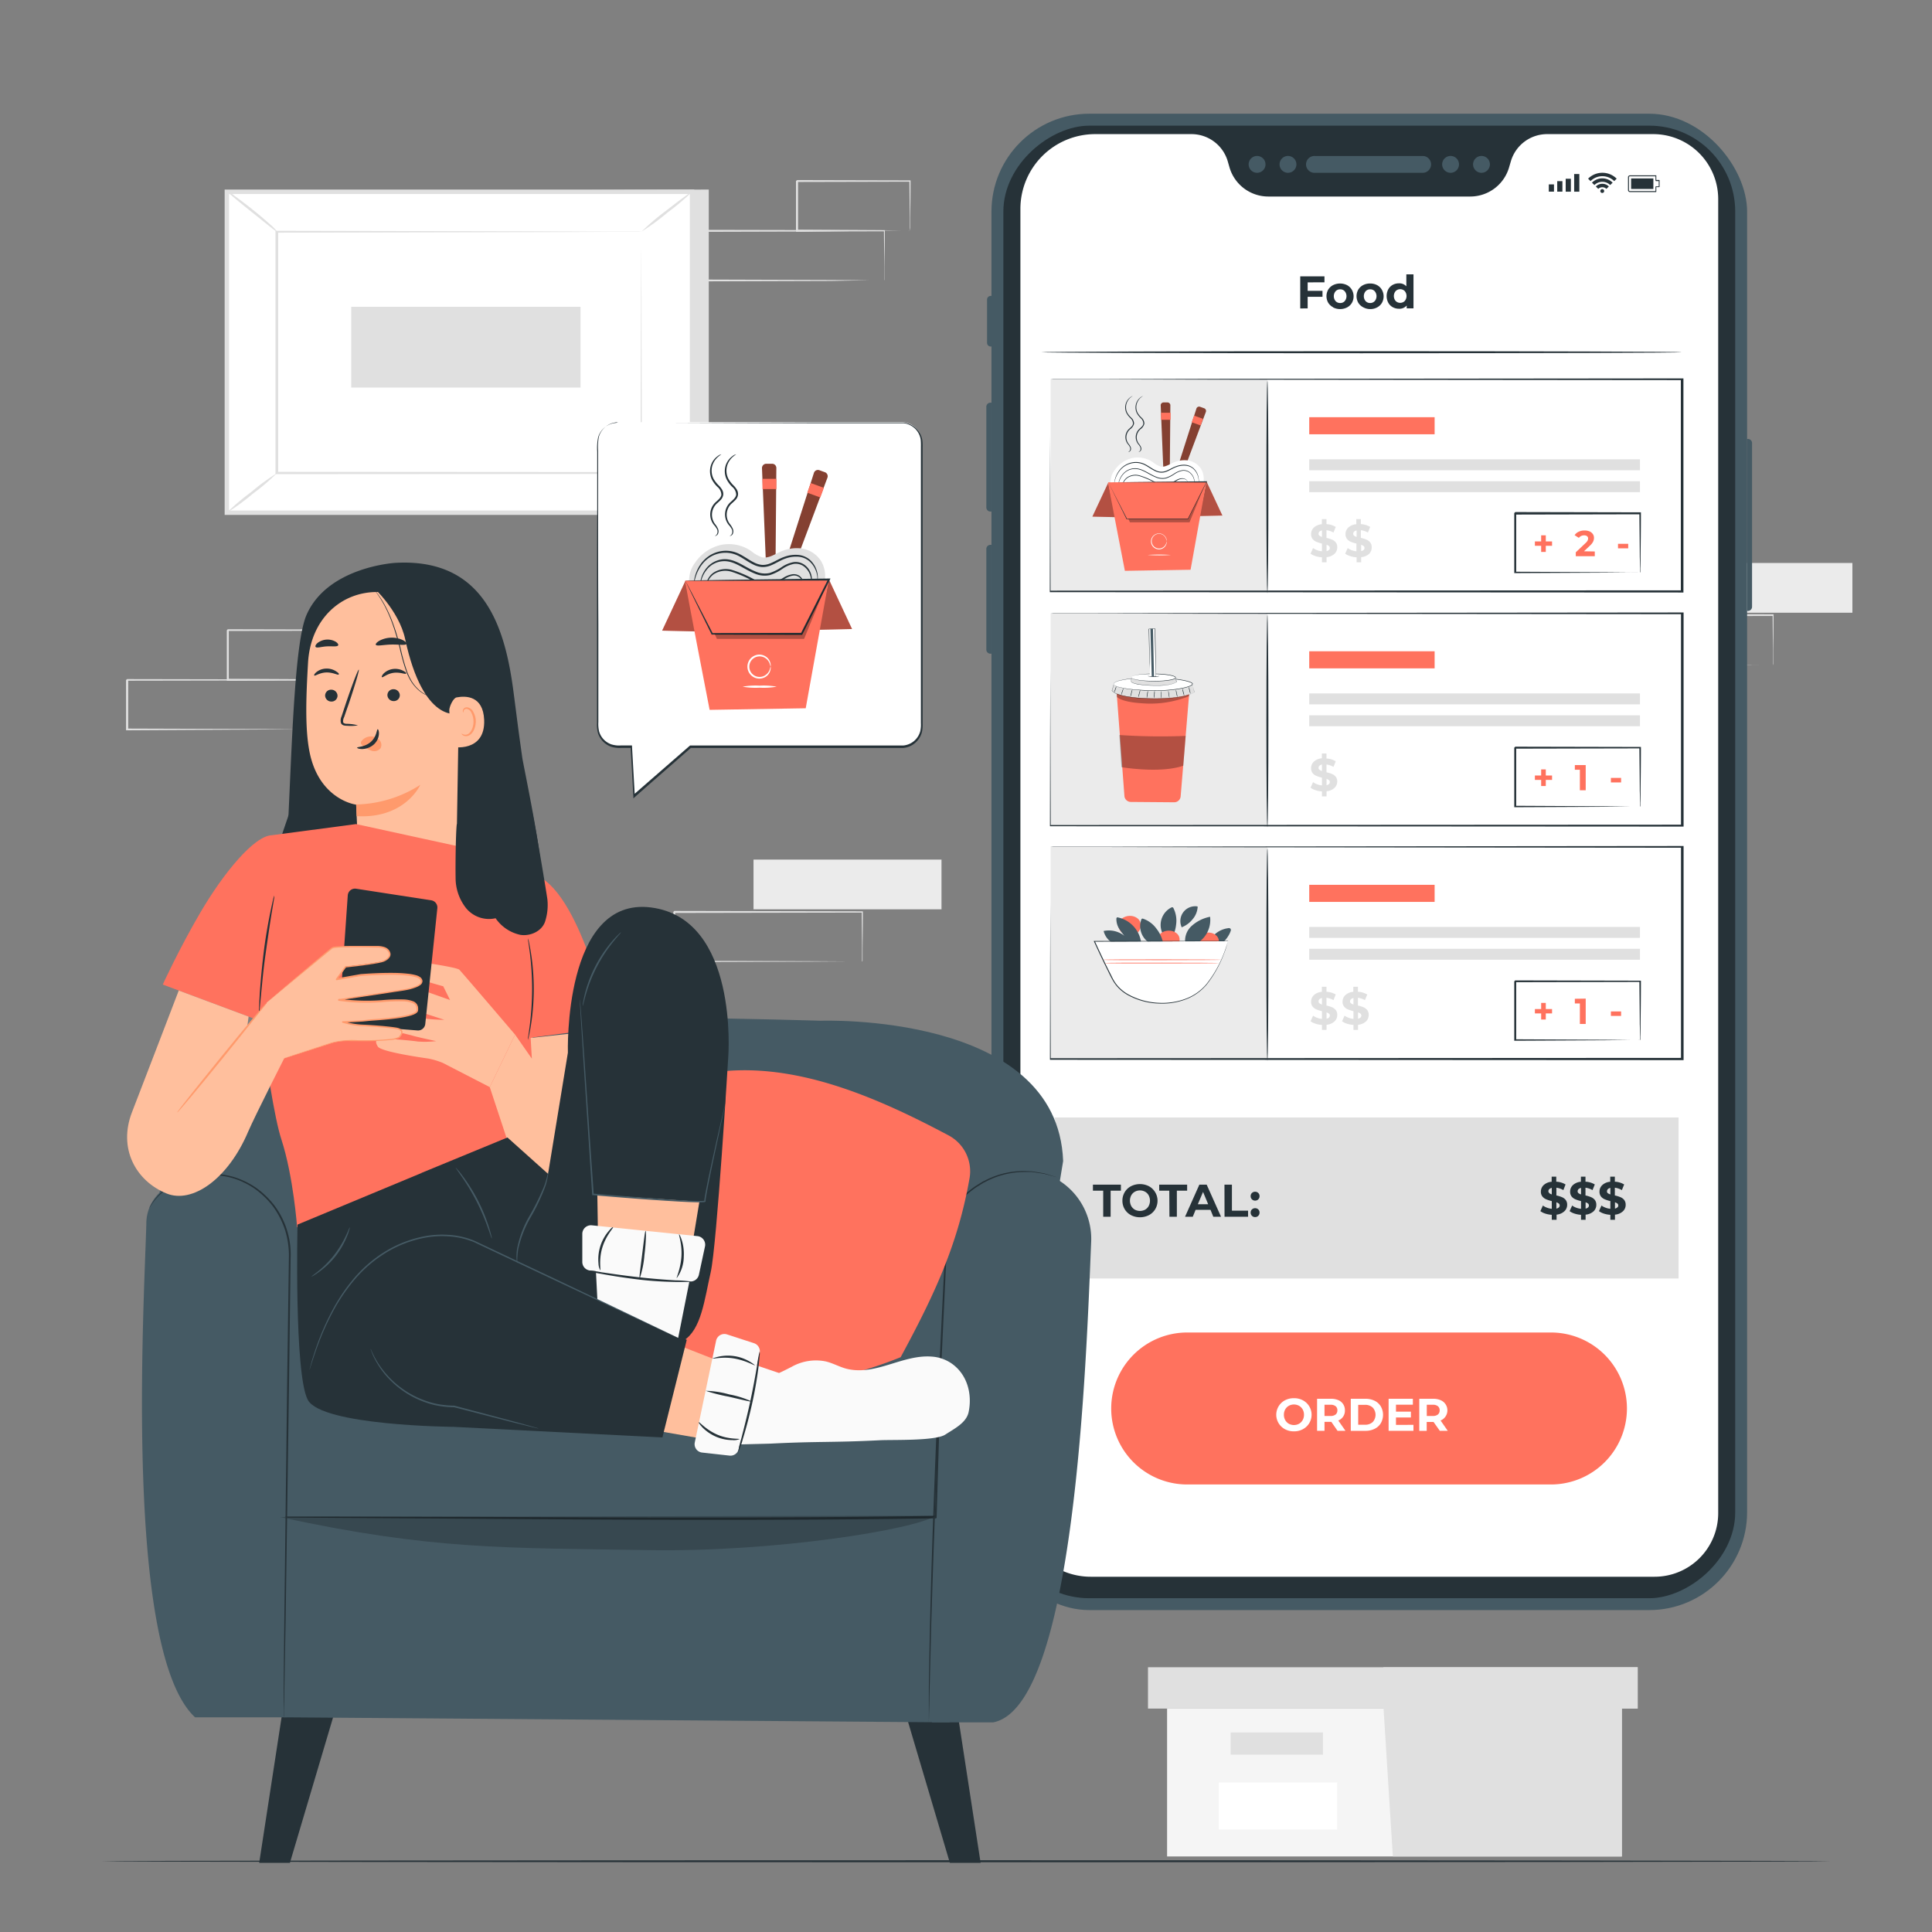 <svg xmlns="http://www.w3.org/2000/svg" viewBox="0 0 500 500"><rect x="0" y="0" width="500" height="500" fill="#808080" stroke="none"/><g id="freepik--background-complete--inject-3"><path d="M81.52,188.8a1.35,1.35,0,0,1,0-.24v-.66c0-.6,0-1.45,0-2.53,0-2.22,0-5.42-.08-9.44l.15.15-48.65.09.24-.24h0V188.8l-.24-.25,34.67.11,10.23.07,2.77,0,.72,0,.26,0h-.23l-.69,0-2.72,0-10.17.07L32.87,189h-.25V176h0l.25-.25,48.65.09h.15v.16c0,4.06-.07,7.29-.08,9.53,0,1.07,0,1.9,0,2.5l0,.63A1.66,1.66,0,0,1,81.52,188.8Z" style="fill:#e0e0e0"></path><path d="M88.11,175.93s0-.09,0-.25,0-.41,0-.68c0-.64,0-1.5,0-2.58,0-2.26,0-5.45-.09-9.37l.17.18-29.23.07c-.22.22.3-.3.25-.24h0v6.6q0,3.24,0,6.24l-.24-.23,20.91.11,6.09.07,1.65,0,.58,0-.53,0L86,176l-6,.07-21.07.11h-.23v-.24q0-3,0-6.24c0-1.07,0-2.17,0-3.27v-3.33h0l.25-.25,29.23.07h.18v.17c0,4-.07,7.19-.09,9.48,0,1.07,0,1.91,0,2.54A5,5,0,0,1,88.11,175.93Z" style="fill:#e0e0e0"></path><path d="M228.85,72.58a1,1,0,0,1,0-.23l0-.66c0-.61,0-1.45,0-2.54,0-2.22-.05-5.41-.09-9.44l.16.15L180.2,60c.11-.11-.25.25.24-.25h0V72.58l-.25-.24,34.67.11,10.24.07,2.77,0,.72,0h.26a1,1,0,0,1-.23,0h-.69l-2.72,0L215,72.71l-34.84.11H180V63c0-.54,0-1.09,0-1.64V59.73h0l.26-.25,48.65.1H229v.15c0,4.07-.07,7.29-.09,9.53,0,1.07,0,1.91,0,2.5l0,.64A1.23,1.23,0,0,1,228.85,72.58Z" style="fill:#e0e0e0"></path><path d="M235.44,59.71s0-.09,0-.24,0-.41,0-.69c0-.63,0-1.49,0-2.58,0-2.25-.06-5.44-.1-9.36l.18.18-29.23.07.25-.25h0v3.33c0,1.11,0,2.2,0,3.28v6.24l-.24-.24,20.91.12,6.09.06,1.64,0,.59,0a3.28,3.28,0,0,1-.53,0l-1.59,0-6,.06L206.21,60H206v-.24c0-2,0-4.09,0-6.24V46.86h0l.25-.25,29.23.07h.18v.18c0,4-.07,7.19-.1,9.47,0,1.07,0,1.92,0,2.54A6.65,6.65,0,0,1,235.44,59.71Z" style="fill:#e0e0e0"></path><polygon points="183.43 49.05 183.43 132.87 63.05 132.87 58.71 49.64 183.43 49.05" style="fill:#e0e0e0"></polygon><rect x="77.38" y="30.97" width="83.05" height="120.38" transform="translate(27.74 210.07) rotate(-90)" style="fill:#fff"></rect><path d="M179.67,133.26H58.14V49.06H179.67ZM59.28,132.12H178.53V50.21H59.28Z" style="fill:#e0e0e0"></path><rect x="71.75" y="59.95" width="94.31" height="62.42" style="fill:#fff"></rect><path d="M166.06,60a4.24,4.24,0,0,1-.47,0l-1.34,0-5.18,0-19.43.07-67.89.14L72,60c0,19.07,0,40.2,0,62.41h0l-.3-.3,94.31.06-.24.24c.05-19,.1-34.57.13-45.41,0-5.42,0-9.66.06-12.56,0-1.43,0-2.54,0-3.3s0-1.15,0-1.15,0,.37,0,1.1,0,1.84,0,3.26c0,2.89,0,7.1.06,12.5,0,10.88.07,26.5.12,45.56v.24h-.24l-94.31.06h-.3v-.3h0c0-22.21,0-43.34,0-62.41v-.27h.27l68.07.14,19.37.07,5.12,0,1.31,0Z" style="fill:#e0e0e0"></path><path d="M58.71,49.4a10.29,10.29,0,0,1,2.07,1.34c1.23.89,2.91,2.15,4.72,3.6s3.4,2.82,4.53,3.85A10.06,10.06,0,0,1,71.75,60c-.11.13-3-2.26-6.62-5.14S58.61,49.54,58.71,49.4Z" style="fill:#e0e0e0"></path><path d="M179.1,49.64A60.52,60.52,0,0,1,172.76,55a57.88,57.88,0,0,1-6.7,4.92,59.72,59.72,0,0,1,6.33-5.39C176,51.71,179,49.51,179.1,49.64Z" style="fill:#e0e0e0"></path><path d="M179,132.7l-13.42-10.88" style="fill:#fff"></path><path d="M165.58,121.82a65.78,65.78,0,0,1,6.9,5.21A64.51,64.51,0,0,1,179,132.7a62.55,62.55,0,0,1-6.9-5.21C168.4,124.49,165.47,122,165.58,121.82Z" style="fill:#e0e0e0"></path><path d="M58.71,132.69A57.78,57.78,0,0,1,65,127.35a56.47,56.47,0,0,1,6.64-4.87,57.78,57.78,0,0,1-6.27,5.34A56.47,56.47,0,0,1,58.71,132.69Z" style="fill:#e0e0e0"></path><rect x="110.12" y="60.18" width="20.9" height="59.34" transform="translate(30.72 210.42) rotate(-90)" style="fill:#e0e0e0"></rect><polygon points="302.04 442.18 302.04 480.45 358 480.45 419.72 480.45 419.72 442.18 302.04 442.18" style="fill:#f5f5f5"></polygon><polygon points="297.1 431.48 297.1 442.18 423.83 442.18 423.83 431.48 358 431.48 297.1 431.48" style="fill:#e0e0e0"></polygon><polygon points="360.47 480.45 419.72 480.45 419.72 442.18 423.83 442.18 423.83 431.48 358 431.48 358 441.19 360.47 480.45" style="fill:#e0e0e0"></polygon><rect x="318.5" y="448.35" width="23.87" height="5.76" style="fill:#e0e0e0"></rect><rect x="315.43" y="461.31" width="30.64" height="12.16" style="fill:#fff"></rect><rect x="195.01" y="222.46" width="48.65" height="12.87" style="fill:#ebebeb"></rect><path d="M223.09,248.89a1.35,1.35,0,0,1,0-.24V248c0-.6,0-1.45,0-2.53,0-2.22-.05-5.42-.08-9.44l.15.15-48.65.09.24-.24h0v12.85l-.24-.24,34.67.11,10.23.06,2.77,0h.72l.26,0h-.23l-.69,0-2.72,0-10.17.07-34.84.11h-.25V236h0l.25-.25,48.65.1h.15V236c0,4.06-.06,7.29-.08,9.53,0,1.07,0,1.9,0,2.5,0,.26,0,.47,0,.63A1.66,1.66,0,0,1,223.09,248.89Z" style="fill:#e0e0e0"></path><rect x="430.75" y="145.7" width="48.65" height="12.87" style="fill:#ebebeb"></rect><path d="M458.83,172.13s0-.09,0-.24l0-.66c0-.6,0-1.45,0-2.53,0-2.22-.05-5.42-.08-9.44l.15.15-48.65.09.25-.24h0v3.29c0,1.09,0,2.17,0,3.25v6.33l-.24-.25,34.67.11,10.23.07,2.77,0,.72,0,.26,0h-.22l-.7,0-2.71,0-10.18.07-34.84.11h-.24v-.24c0-2.07,0-4.19,0-6.33v-6.54h0l.25-.25,48.65.09H459v.16c0,4.06-.06,7.29-.08,9.53,0,1.07,0,1.9,0,2.5,0,.26,0,.47,0,.63A.85.85,0,0,1,458.83,172.13Z" style="fill:#e0e0e0"></path></g><g id="freepik--Floor--inject-3"><path d="M473.7,481.69c0,.14-100.16.26-223.69.26s-223.71-.12-223.71-.26,100.14-.26,223.71-.26S473.7,481.54,473.7,481.69Z" style="fill:#263238"></path></g><g id="freepik--Device--inject-3"><rect x="256.59" y="29.43" width="195.56" height="387.26" rx="25.34" style="fill:#455a64"></rect><rect x="163.83" y="128.36" width="381.1" height="189.4" rx="22.23" transform="translate(577.43 -131.31) rotate(90)" style="fill:#263238"></rect><path d="M340.33,44.72a2.18,2.18,0,1,1,0-4.35h28a2.18,2.18,0,0,1,0,4.35Z" style="fill:#455a64"></path><path d="M325.33,44.72a2.18,2.18,0,1,1,2.18-2.18A2.18,2.18,0,0,1,325.33,44.72Z" style="fill:#455a64"></path><path d="M333.34,44.72a2.18,2.18,0,1,1,2.17-2.18A2.19,2.19,0,0,1,333.34,44.72Z" style="fill:#455a64"></path><path d="M383.42,44.72a2.18,2.18,0,1,1,2.17-2.18A2.19,2.19,0,0,1,383.42,44.72Z" style="fill:#455a64"></path><path d="M375.41,44.72a2.18,2.18,0,1,1,2.18-2.18A2.18,2.18,0,0,1,375.41,44.72Z" style="fill:#455a64"></path><path d="M427.86,34.71H400.4a9.78,9.78,0,0,0-9.38,7l-.47,1.6a10.46,10.46,0,0,1-10,7.55H328.24a10.47,10.47,0,0,1-10.05-7.55l-.46-1.6a9.78,9.78,0,0,0-9.39-7H283.43a19.35,19.35,0,0,0-19.35,19.35v335.8a18.2,18.2,0,0,0,18.2,18.2H428.19a16.47,16.47,0,0,0,16.48-16.47V51.52A16.82,16.82,0,0,0,427.86,34.71Z" style="fill:#fff"></path><path d="M453.22,113.6h.22a0,0,0,0,1,0,0v44.51a0,0,0,0,1,0,0h-.22a1.07,1.07,0,0,1-1.07-1.07V114.67A1.07,1.07,0,0,1,453.22,113.6Z" transform="translate(905.58 271.71) rotate(180)" style="fill:#455a64"></path><path d="M256.33,141h.26a0,0,0,0,1,0,0v28.18a0,0,0,0,1,0,0h-.26a1.07,1.07,0,0,1-1.07-1.07v-26A1.07,1.07,0,0,1,256.33,141Z" style="fill:#455a64"></path><path d="M256.33,104.21h.26a0,0,0,0,1,0,0v28.18a0,0,0,0,1,0,0h-.26a1.07,1.07,0,0,1-1.07-1.07v-26A1.07,1.07,0,0,1,256.33,104.21Z" style="fill:#455a64"></path><path d="M256.4,76.58h.2a0,0,0,0,1,0,0v13.1a0,0,0,0,1,0,0h-.2a.95.95,0,0,1-.95-.95V77.53A.95.95,0,0,1,256.4,76.58Z" style="fill:#455a64"></path><rect x="400.83" y="47.72" width="1.34" height="1.88" style="fill:#263238"></rect><rect x="403.01" y="46.88" width="1.34" height="2.72" style="fill:#263238"></rect><rect x="405.2" y="46.26" width="1.34" height="3.35" style="fill:#263238"></rect><rect x="407.39" y="45.04" width="1.34" height="4.57" style="fill:#263238"></rect><path d="M428.56,49.7h-6.74a.49.49,0,0,1-.49-.48V45.87a.49.49,0,0,1,.48-.49h6.75a.18.18,0,0,1,.09,0,.12.12,0,0,1,0,.09v1.1h.72a.13.13,0,0,1,.13.12v1.62a.12.12,0,0,1-.13.12h-.72v1.11A.12.12,0,0,1,428.56,49.7Zm-.12-4.07h-6.63a.23.23,0,0,0-.23.24v3.35a.23.23,0,0,0,.24.23h6.62v-1.1a.12.12,0,0,1,.12-.12h.72V46.86h-.72a.12.12,0,0,1-.12-.13Z" style="fill:#263238"></path><polygon points="422.13 48.9 422.13 46.18 427.89 46.18 427.89 47.41 427.89 47.68 427.89 48.9 422.13 48.9" style="fill:#263238"></polygon><path d="M415.16,49.44a.5.5,0,1,0-.49.5A.49.49,0,0,0,415.16,49.44Z" style="fill:#263238"></path><path d="M413,48.26l.63.62a1.54,1.54,0,0,1,1.06-.43,1.52,1.52,0,0,1,1.05.43l.63-.62a2.38,2.38,0,0,0-3.37,0Z" style="fill:#263238"></path><path d="M414.67,46.16A3.76,3.76,0,0,0,412,47.27l.63.62a2.91,2.91,0,0,1,4.09,0l.63-.62A3.76,3.76,0,0,0,414.67,46.16Z" style="fill:#263238"></path><path d="M411,46.24l.63.63a4.33,4.33,0,0,1,6.13,0l.63-.63a5.23,5.23,0,0,0-7.39,0Z" style="fill:#263238"></path><path d="M338.42,73.08v2.19h3.84v1.55h-3.84v3H336.5v-8.3h6.27v1.54Z" style="fill:#263238"></path><path d="M345,79.51a3.21,3.21,0,0,1-1.26-1.16,3.44,3.44,0,0,1,0-3.4A3.21,3.21,0,0,1,345,73.79a4.09,4.09,0,0,1,3.61,0A3.15,3.15,0,0,1,349.86,75a3.44,3.44,0,0,1,0,3.4,3.15,3.15,0,0,1-1.24,1.16,4,4,0,0,1-3.61,0Zm3-1.57a2,2,0,0,0,0-2.58,1.52,1.52,0,0,0-1.16-.48,1.57,1.57,0,0,0-1.18.48,2,2,0,0,0,0,2.58,1.57,1.57,0,0,0,1.18.48A1.52,1.52,0,0,0,348,77.94Z" style="fill:#263238"></path><path d="M352.77,79.51a3.18,3.18,0,0,1-1.25-1.16,3.44,3.44,0,0,1,0-3.4,3.18,3.18,0,0,1,1.25-1.16,3.86,3.86,0,0,1,1.81-.42,3.81,3.81,0,0,1,1.81.42A3.15,3.15,0,0,1,357.63,75a3.44,3.44,0,0,1,0,3.4,3.15,3.15,0,0,1-1.24,1.16,3.7,3.7,0,0,1-1.81.43A3.75,3.75,0,0,1,352.77,79.51Zm3-1.57a2,2,0,0,0,0-2.58,1.53,1.53,0,0,0-1.17-.48,1.56,1.56,0,0,0-1.17.48,2,2,0,0,0,0,2.58,1.56,1.56,0,0,0,1.17.48A1.53,1.53,0,0,0,355.75,77.94Z" style="fill:#263238"></path><path d="M365.81,71v8.8h-1.76v-.73a2.47,2.47,0,0,1-2,.83,3.32,3.32,0,0,1-1.63-.41,2.93,2.93,0,0,1-1.14-1.15,3.77,3.77,0,0,1,0-3.46,2.93,2.93,0,0,1,1.14-1.15,3.31,3.31,0,0,1,1.63-.4,2.39,2.39,0,0,1,1.91.77V71Zm-2.27,6.9a2,2,0,0,0,0-2.58,1.67,1.67,0,0,0-2.34,0,2,2,0,0,0,0,2.58,1.67,1.67,0,0,0,2.34,0Z" style="fill:#263238"></path><rect x="272.95" y="289.2" width="161.46" height="41.68" style="fill:#e0e0e0"></rect><path d="M285.51,308.15h-2.66v-1.56h7.24v1.56h-2.66v6.74h-1.92Z" style="fill:#263238"></path><path d="M292.69,314.47a4.12,4.12,0,0,1-1.62-1.53,4.24,4.24,0,0,1-.59-2.2,4.19,4.19,0,0,1,.59-2.2,4.07,4.07,0,0,1,1.62-1.54,5.13,5.13,0,0,1,4.66,0,4.28,4.28,0,0,1,1.62,5.94,4.19,4.19,0,0,1-1.62,1.53,5.13,5.13,0,0,1-4.66,0Zm3.66-1.41a2.36,2.36,0,0,0,.93-.95,3,3,0,0,0,0-2.75,2.34,2.34,0,0,0-.93-.94,2.77,2.77,0,0,0-2.66,0,2.47,2.47,0,0,0-.93.94,3,3,0,0,0,0,2.75,2.5,2.5,0,0,0,.93.95,2.85,2.85,0,0,0,2.66,0Z" style="fill:#263238"></path><path d="M302.61,308.15H300v-1.56h7.23v1.56h-2.66v6.74h-1.92Z" style="fill:#263238"></path><path d="M313.28,313.11h-3.86l-.73,1.78h-2l3.7-8.3h1.9l3.71,8.3h-2Zm-.61-1.46-1.32-3.18L310,311.65Z" style="fill:#263238"></path><path d="M316.89,306.59h1.93v6.73H323v1.57h-6.09Z" style="fill:#263238"></path><path d="M324,310.39a1.13,1.13,0,0,1-.33-.83,1.08,1.08,0,0,1,.33-.82,1.17,1.17,0,0,1,.82-.32,1.14,1.14,0,0,1,.82.32,1.08,1.08,0,0,1,.33.82,1.13,1.13,0,0,1-.33.83,1.11,1.11,0,0,1-.82.33A1.14,1.14,0,0,1,324,310.39Zm0,4.26a1.13,1.13,0,0,1-.33-.83A1.08,1.08,0,0,1,324,313a1.17,1.17,0,0,1,.82-.32,1.14,1.14,0,0,1,.82.32,1.08,1.08,0,0,1,.33.82,1.13,1.13,0,0,1-.33.83,1.11,1.11,0,0,1-.82.33A1.14,1.14,0,0,1,324,314.65Z" style="fill:#263238"></path><path d="M404.84,313.49a3.43,3.43,0,0,1-2,.86v1.33H401.6v-1.29a6.58,6.58,0,0,1-1.67-.31,4.13,4.13,0,0,1-1.28-.64l.65-1.45a4.24,4.24,0,0,0,1.06.56,4.77,4.77,0,0,0,1.24.29v-2a8.24,8.24,0,0,1-1.42-.45,2.42,2.42,0,0,1-1-.73,1.9,1.9,0,0,1-.4-1.27,2.28,2.28,0,0,1,.72-1.69,3.4,3.4,0,0,1,2.07-.86v-1.32h1.19v1.3a5.11,5.11,0,0,1,2.4.72L404.6,308a4.7,4.7,0,0,0-1.81-.62v2a8.08,8.08,0,0,1,1.4.43,2.4,2.4,0,0,1,1,.72,2,2,0,0,1,.39,1.27A2.25,2.25,0,0,1,404.84,313.49Zm-3.89-4.7a1.87,1.87,0,0,0,.65.32v-1.68a1.28,1.28,0,0,0-.66.33.76.76,0,0,0-.22.54A.62.62,0,0,0,401,308.79Zm2.48,3.69a.69.69,0,0,0,.21-.51.61.61,0,0,0-.22-.49,2.15,2.15,0,0,0-.63-.33v1.64A1.37,1.37,0,0,0,403.43,312.48Z" style="fill:#263238"></path><path d="M412.41,313.49a3.43,3.43,0,0,1-2.06.86v1.33h-1.18v-1.29a6.5,6.5,0,0,1-1.67-.31,4.31,4.31,0,0,1-1.29-.64l.66-1.45a4.35,4.35,0,0,0,1.05.56,4.94,4.94,0,0,0,1.25.29v-2a8.37,8.37,0,0,1-1.43-.45,2.49,2.49,0,0,1-1-.73,2,2,0,0,1-.39-1.27,2.28,2.28,0,0,1,.72-1.69,3.4,3.4,0,0,1,2.07-.86v-1.32h1.18v1.3a5.12,5.12,0,0,1,2.41.72l-.59,1.46a4.69,4.69,0,0,0-1.82-.62v2a7.94,7.94,0,0,1,1.41.43,2.54,2.54,0,0,1,1,.72,2,2,0,0,1,.39,1.27A2.25,2.25,0,0,1,412.41,313.49Zm-3.89-4.7a1.79,1.79,0,0,0,.65.32v-1.68a1.36,1.36,0,0,0-.67.33.8.8,0,0,0-.21.54A.59.59,0,0,0,408.52,308.79Zm2.47,3.69a.67.67,0,0,0,.22-.51.64.64,0,0,0-.22-.49,2.22,2.22,0,0,0-.64-.33v1.64A1.32,1.32,0,0,0,411,312.48Z" style="fill:#263238"></path><path d="M420,313.49a3.4,3.4,0,0,1-2.05.86v1.33h-1.19v-1.29a6.58,6.58,0,0,1-1.67-.31,4.25,4.25,0,0,1-1.28-.64l.65-1.45a4.43,4.43,0,0,0,1.06.56,4.86,4.86,0,0,0,1.24.29v-2a8.24,8.24,0,0,1-1.42-.45,2.42,2.42,0,0,1-1-.73,2,2,0,0,1-.39-1.27,2.28,2.28,0,0,1,.72-1.69,3.35,3.35,0,0,1,2.06-.86v-1.32h1.19v1.3a5.15,5.15,0,0,1,2.41.72l-.59,1.46a4.75,4.75,0,0,0-1.82-.62v2a8.5,8.5,0,0,1,1.41.43,2.44,2.44,0,0,1,1,.72,2,2,0,0,1,.39,1.27A2.22,2.22,0,0,1,420,313.49Zm-3.89-4.7a1.87,1.87,0,0,0,.65.32v-1.68a1.28,1.28,0,0,0-.66.33.8.8,0,0,0-.21.54A.61.61,0,0,0,416.08,308.79Zm2.48,3.69a.7.7,0,0,0,.22-.51.64.64,0,0,0-.22-.49,2.22,2.22,0,0,0-.64-.33v1.64A1.32,1.32,0,0,0,418.56,312.48Z" style="fill:#263238"></path><path d="M435.23,91.16c0,.14-37.12.26-82.9.26s-82.9-.12-82.9-.26,37.11-.27,82.9-.27S435.23,91,435.23,91.16Z" style="fill:#263238"></path><path d="M401.38,384.18H307.24a19.66,19.66,0,0,1-19.66-19.66h0a19.67,19.67,0,0,1,19.66-19.67h94.14a19.67,19.67,0,0,1,19.67,19.67h0A19.67,19.67,0,0,1,401.38,384.18Z" style="fill:#FF725E"></path><path d="M332.54,369.87a4.23,4.23,0,0,1,0-7.47,4.86,4.86,0,0,1,2.33-.55,4.79,4.79,0,0,1,2.32.55,4.24,4.24,0,0,1,1.63,1.54,4.22,4.22,0,0,1-1.63,5.93,4.69,4.69,0,0,1-2.32.56A4.75,4.75,0,0,1,332.54,369.87Zm3.66-1.41a2.5,2.5,0,0,0,.93-.95,2.7,2.7,0,0,0,.34-1.37,2.74,2.74,0,0,0-.34-1.38,2.54,2.54,0,0,0-.93-.94,2.77,2.77,0,0,0-2.66,0,2.54,2.54,0,0,0-.93.94,2.85,2.85,0,0,0-.34,1.38,2.81,2.81,0,0,0,.34,1.37,2.5,2.5,0,0,0,.93.95,2.77,2.77,0,0,0,2.66,0Z" style="fill:#fff"></path><path d="M346.15,370.29l-1.6-2.31h-1.77v2.31h-1.92V362h3.59a4.7,4.7,0,0,1,1.92.36,2.77,2.77,0,0,1,1.69,2.65,2.71,2.71,0,0,1-1.71,2.62l1.86,2.67Zm-.49-6.36a2,2,0,0,0-1.31-.38h-1.57v2.9h1.57a2,2,0,0,0,1.31-.38,1.33,1.33,0,0,0,.45-1.07A1.31,1.31,0,0,0,345.66,363.93Z" style="fill:#fff"></path><path d="M349.58,362h3.77a5.35,5.35,0,0,1,2.39.51,3.87,3.87,0,0,1,1.61,1.46,4.39,4.39,0,0,1,0,4.36,3.78,3.78,0,0,1-1.61,1.45,5.22,5.22,0,0,1-2.39.52h-3.77Zm3.67,6.72a2.8,2.8,0,0,0,2-.69,2.76,2.76,0,0,0,0-3.76,2.81,2.81,0,0,0-2-.7H351.5v5.15Z" style="fill:#fff"></path><path d="M365.8,368.75v1.54h-6.43V362h6.28v1.54h-4.37v1.8h3.86v1.5h-3.86v1.92Z" style="fill:#fff"></path><path d="M372.62,370.29,371,368h-1.77v2.31h-1.92V362h3.59a4.7,4.7,0,0,1,1.92.36,2.85,2.85,0,0,1,0,5.27l1.86,2.67Zm-.49-6.36a2,2,0,0,0-1.31-.38h-1.57v2.9h1.57a2,2,0,0,0,1.31-.38,1.33,1.33,0,0,0,.45-1.07A1.31,1.31,0,0,0,372.13,363.93Z" style="fill:#fff"></path><rect x="271.91" y="98.12" width="56.05" height="54.91" style="fill:#ebebeb"></rect><path d="M271.91,98.12l.79,0H275l9.12,0,34.1-.08,117.2-.11h.25v.25c0,17.31,0,35.82,0,54.9h0v.26h-.26l-163.55-.09h-.17V153c0-17.24.07-31,.1-40.42,0-4.7,0-8.32,0-10.79,0-1.21,0-2.14,0-2.77s0-.93,0-.93,0,.33,0,1,0,1.58,0,2.81c0,2.47,0,6.11,0,10.82,0,9.42.06,23.12.1,40.32l-.18-.18,163.55-.08-.26.26h0V98.12l.26.25-117-.11-34.17-.08-9.16,0h-2.38Z" style="fill:#263238"></path><polygon points="312.24 124.62 310.42 133.55 316.35 133.42 312.24 124.62" style="fill:#FF725E"></polygon><g style="opacity:0.3"><polygon points="312.24 124.62 310.42 133.55 316.35 133.42 312.24 124.62"></polygon></g><polygon points="286.82 124.91 288.64 133.84 282.71 133.7 286.82 124.91" style="fill:#FF725E"></polygon><g style="opacity:0.3"><polygon points="286.82 124.91 288.64 133.84 282.71 133.7 286.82 124.91"></polygon></g><path d="M302,126.56h0a.75.75,0,0,1-.75-.71l-.86-20.92a.74.74,0,0,1,.75-.78h1a.75.75,0,0,1,.75.75l-.18,20.92A.75.75,0,0,1,302,126.56Z" style="fill:#844031"></path><rect x="300.48" y="106.82" width="2.47" height="1.82" style="fill:#FF725E"></rect><path d="M303.7,126.64h0a.74.74,0,0,1-.45-.93l6.37-19.94a.74.74,0,0,1,1-.48l1,.36a.75.75,0,0,1,.44,1l-7.35,19.58A.74.74,0,0,1,303.7,126.64Z" style="fill:#844031"></path><rect x="308.98" y="107.61" width="1.82" height="2.47" transform="translate(101.25 362.52) rotate(-69.92)" style="fill:#FF725E"></rect><path d="M310.82,121.33a4.93,4.93,0,0,0-3.44-2.18,7,7,0,0,0-4,.71c-1,.46-2,1.09-3,.88a5.82,5.82,0,0,1-2-1.12,7,7,0,0,0-5.33-1.08,7.66,7.66,0,0,0-4.62,3.19,5.11,5.11,0,0,0-.9,4.21l23.62-.09A5.08,5.08,0,0,0,310.82,121.33Z" style="fill:#fff"></path><path d="M310.19,125.32a5,5,0,0,0,0-1.16,4.3,4.3,0,0,0-1.33-2.79,3.37,3.37,0,0,0-1.95-.85,5.46,5.46,0,0,0-2.45.34c-.83.28-1.61.82-2.53,1.19a3.57,3.57,0,0,1-1.5.27,4,4,0,0,1-1.5-.41c-.95-.45-1.75-1.08-2.61-1.52a5,5,0,0,0-2.65-.59,5.36,5.36,0,0,0-4,2.18,7,7,0,0,0-1.25,2.89c-.07.37-.09.66-.11.86a1.16,1.16,0,0,1,0,.3,4.93,4.93,0,0,1,.06-1.17,6.83,6.83,0,0,1,1.21-3,5.49,5.49,0,0,1,4.08-2.28,5.26,5.26,0,0,1,2.76.6c.88.45,1.68,1.07,2.6,1.51a3.28,3.28,0,0,0,2.83.14c.89-.36,1.68-.89,2.55-1.18a5.64,5.64,0,0,1,2.53-.34,3.64,3.64,0,0,1,2,.92,4.27,4.27,0,0,1,1.31,2.89A3.17,3.17,0,0,1,310.19,125.32Z" style="fill:#263238"></path><path d="M309.07,125.6a6.75,6.75,0,0,0,0-1,3.17,3.17,0,0,0-1.3-2.33,2.54,2.54,0,0,0-1.78-.43,5.42,5.42,0,0,0-2,.85,8.65,8.65,0,0,1-2.21,1.12,4.2,4.2,0,0,1-2.65-.26c-1.7-.67-3.07-1.81-4.6-2.11a4,4,0,0,0-3.72,1.18,5.18,5.18,0,0,0-1.27,2.43c-.14.64-.12,1-.15,1a4.21,4.21,0,0,1,.07-1,5,5,0,0,1,1.25-2.51,4.11,4.11,0,0,1,3.86-1.27c1.59.31,3,1.46,4.64,2.11a4.08,4.08,0,0,0,2.52.25,8.57,8.57,0,0,0,2.16-1.08,5.54,5.54,0,0,1,2.07-.86,2.6,2.6,0,0,1,1.89.48,3.23,3.23,0,0,1,1.3,2.45A2.67,2.67,0,0,1,309.07,125.6Z" style="fill:#263238"></path><path d="M307.61,125.61a1.7,1.7,0,0,0-.13-.79,1.67,1.67,0,0,0-.6-.69,1.73,1.73,0,0,0-1.19-.18c-.94.14-1.77,1-3,1.41a5.6,5.6,0,0,1-4-.54,21.74,21.74,0,0,0-3.72-1.59,3.82,3.82,0,0,0-3.12.41,3.22,3.22,0,0,0-1.25,1.75,4.9,4.9,0,0,0-.12.8,2.06,2.06,0,0,1,0-.82,3.2,3.2,0,0,1,1.25-1.85,3.89,3.89,0,0,1,3.25-.47,20.07,20.07,0,0,1,3.75,1.58,5.48,5.48,0,0,0,3.86.55c1.15-.39,2-1.25,3-1.37a1.79,1.79,0,0,1,1.27.22,1.72,1.72,0,0,1,.62.76,1.23,1.23,0,0,1,.09.61A.71.71,0,0,1,307.61,125.61Z" style="fill:#263238"></path><path d="M286.78,124.83c0,.61,4.34,22.9,4.34,22.9l17-.28,4.1-22.83Z" style="fill:#FF725E"></path><path d="M286.78,124.83h.48l1.43,0,5.34-.07,18.21-.2h.16l-.07.15-2.63,5.23q-1.14,2.25-2.21,4.39l0,.05h-.07l-15.86,0h0l0,0-4.68-9.45,4.82,9.38-.07-.05,15.86,0-.09.05,2.21-4.38c.9-1.79,1.78-3.55,2.63-5.23l.1.15Z" style="fill:#263238"></path><g style="opacity:0.3"><polygon points="291.99 134.24 292.42 135.17 307.85 135.17 311.83 125.42 307.39 134.24 291.99 134.24"></polygon></g><path d="M303,143.62a41.51,41.51,0,0,1-6,0,45.65,45.65,0,0,1,6,0Z" style="fill:#fff"></path><path d="M301.91,140.07s0-.17-.1-.47a1.9,1.9,0,1,0-2.51,2.23,1.87,1.87,0,0,0,1.79-.25,1.93,1.93,0,0,0,.72-1c.08-.29.08-.47.1-.47a1.32,1.32,0,0,1,0,.49,2,2,0,0,1-.71,1.14,2,2,0,0,1-1.94.31,2.05,2.05,0,0,1,0-3.88,2,2,0,0,1,1.94.32,1.92,1.92,0,0,1,.71,1.13A1.31,1.31,0,0,1,301.91,140.07Z" style="fill:#fff"></path><path d="M292,116.94a.69.69,0,0,0,.44-.44,1,1,0,0,0,0-.73,3.4,3.4,0,0,0-.56-.84,2.9,2.9,0,0,1,.39-4c.4-.37.89-.74.95-1.29a1.93,1.93,0,0,0-.68-1.43,5.45,5.45,0,0,1-1-1.28,3.37,3.37,0,0,1-.11-2.7,3.27,3.27,0,0,1,1.13-1.44,2,2,0,0,1,.6-.32s-.21.11-.55.38a3.32,3.32,0,0,0-1,1.43,3.25,3.25,0,0,0,.14,2.56,5.75,5.75,0,0,0,1,1.24,2.07,2.07,0,0,1,.74,1.58,2.52,2.52,0,0,1-1,1.42,2.74,2.74,0,0,0-.42,3.76,3.36,3.36,0,0,1,.56.89,1.09,1.09,0,0,1,0,.8C292.36,117,292,117,292,116.94Z" style="fill:#263238"></path><path d="M294.67,116.94a.69.69,0,0,0,.44-.44,1,1,0,0,0,0-.73,3.4,3.4,0,0,0-.56-.84,2.9,2.9,0,0,1,.39-4c.4-.37.89-.74.95-1.29a1.93,1.93,0,0,0-.68-1.43,5.45,5.45,0,0,1-1-1.28,3.37,3.37,0,0,1-.11-2.7,3.27,3.27,0,0,1,1.13-1.44,2,2,0,0,1,.6-.32s-.22.11-.55.38a3.32,3.32,0,0,0-1,1.43,3.21,3.21,0,0,0,.14,2.56,5.75,5.75,0,0,0,1,1.24,2.07,2.07,0,0,1,.74,1.58,2.52,2.52,0,0,1-1,1.42,2.78,2.78,0,0,0-.85,1.27,2.73,2.73,0,0,0,.43,2.49,3.36,3.36,0,0,1,.56.89,1.09,1.09,0,0,1,0,.8C295,117,294.64,117,294.67,116.94Z" style="fill:#263238"></path><rect x="338.83" y="107.97" width="32.45" height="4.42" style="fill:#FF725E"></rect><rect x="338.83" y="118.87" width="85.59" height="2.83" style="fill:#e0e0e0"></rect><rect x="338.83" y="124.54" width="85.59" height="2.83" style="fill:#e0e0e0"></rect><path d="M401.67,141.25h-1.62v1.59h-1.2v-1.59h-1.62v-1.13h1.62v-1.58h1.2v1.58h1.62Z" style="fill:#FF725E"></path><path d="M412.73,142.72v1.22h-4.92v-1l2.51-2.38a2.5,2.5,0,0,0,.54-.65,1.28,1.28,0,0,0,.14-.55.72.72,0,0,0-.27-.6,1.2,1.2,0,0,0-.77-.21,1.71,1.71,0,0,0-.77.17,1.42,1.42,0,0,0-.58.48l-1.1-.7a2.49,2.49,0,0,1,1.05-.89,3.45,3.45,0,0,1,1.54-.32,3.34,3.34,0,0,1,1.27.23,2,2,0,0,1,.84.67,1.69,1.69,0,0,1,.31,1,2.26,2.26,0,0,1-.23,1,3.65,3.65,0,0,1-.86,1.06l-1.5,1.42Z" style="fill:#FF725E"></path><path d="M418.74,140.74h2.64v1.17h-2.64Z" style="fill:#FF725E"></path><path d="M424.42,148.22s0-.11,0-.29,0-.49,0-.81c0-.75,0-1.77-.05-3.07,0-2.68-.06-6.47-.1-11.14l.19.19-32.33.07.26-.26h0v7.88c0,2.56,0,5,0,7.42l-.25-.25,23.15.12,6.73.06,1.81,0,.64,0a4,4,0,0,1-.58,0l-1.76,0-6.67.06-23.32.12h-.25v-.24c0-2.38,0-4.86,0-7.42v-7.88h0l.26-.26,32.33.07h.19v.19c0,4.72-.07,8.55-.1,11.25,0,1.28,0,2.3-.05,3l0,.78A.67.67,0,0,1,424.42,148.22Z" style="fill:#263238"></path><path d="M345.36,143.33a3.43,3.43,0,0,1-2.05.86v1.33h-1.19v-1.29a6.5,6.5,0,0,1-1.67-.31,4.13,4.13,0,0,1-1.28-.64l.65-1.45a4.35,4.35,0,0,0,1.05.56,4.92,4.92,0,0,0,1.25.28v-2a8,8,0,0,1-1.42-.45,2.46,2.46,0,0,1-1-.73,2,2,0,0,1-.39-1.27,2.28,2.28,0,0,1,.72-1.69,3.4,3.4,0,0,1,2.07-.86v-1.32h1.19v1.29a5.23,5.23,0,0,1,2.4.73l-.59,1.46a4.7,4.7,0,0,0-1.81-.62v2a8.08,8.08,0,0,1,1.4.43,2.47,2.47,0,0,1,1,.72,2,2,0,0,1,.39,1.27A2.25,2.25,0,0,1,345.36,143.33Zm-3.89-4.7a1.79,1.79,0,0,0,.65.32v-1.68a1.36,1.36,0,0,0-.67.33.8.8,0,0,0-.21.54A.62.62,0,0,0,341.47,138.63Zm2.47,3.69a.67.67,0,0,0,.22-.51.61.61,0,0,0-.22-.49,2,2,0,0,0-.63-.33v1.64A1.33,1.33,0,0,0,343.94,142.32Z" style="fill:#e0e0e0"></path><path d="M354.33,143.33a3.43,3.43,0,0,1-2.06.86v1.33h-1.18v-1.29a6.42,6.42,0,0,1-1.67-.31,4.31,4.31,0,0,1-1.29-.64l.66-1.45a4.35,4.35,0,0,0,1,.56,4.92,4.92,0,0,0,1.25.28v-2a8.37,8.37,0,0,1-1.43-.45,2.49,2.49,0,0,1-1-.73,2,2,0,0,1-.39-1.27,2.28,2.28,0,0,1,.72-1.69,3.4,3.4,0,0,1,2.07-.86v-1.32h1.18v1.29a5.23,5.23,0,0,1,2.41.73l-.59,1.46a4.69,4.69,0,0,0-1.82-.62v2a7.94,7.94,0,0,1,1.41.43,2.54,2.54,0,0,1,1,.72,2,2,0,0,1,.39,1.27A2.25,2.25,0,0,1,354.33,143.33Zm-3.89-4.7a1.79,1.79,0,0,0,.65.32v-1.68a1.36,1.36,0,0,0-.67.33.8.8,0,0,0-.21.54A.59.59,0,0,0,350.44,138.63Zm2.47,3.69a.67.67,0,0,0,.22-.51.64.64,0,0,0-.22-.49,2,2,0,0,0-.64-.33v1.64A1.32,1.32,0,0,0,352.91,142.32Z" style="fill:#e0e0e0"></path><path d="M328,153.54c-.15,0-.26-12.33-.26-27.54s.11-27.55.26-27.55.26,12.33.26,27.55S328.16,153.54,328,153.54Z" style="fill:#263238"></path><rect x="271.91" y="158.7" width="56.05" height="54.91" style="fill:#ebebeb"></rect><path d="M271.91,158.7h.79l2.34,0,9.12,0,34.1-.07,117.2-.12h.25v.25c0,17.31,0,35.82,0,54.9h0v.26h-.26l-163.55-.09h-.17v-.17c0-17.24.07-31,.1-40.42,0-4.7,0-8.32,0-10.78,0-1.22,0-2.14,0-2.78s0-.93,0-.93,0,.33,0,1,0,1.57,0,2.8c0,2.47,0,6.11,0,10.82,0,9.42.06,23.13.1,40.32l-.18-.17,163.55-.09-.26.26h0V158.7l.26.25-117-.11-34.17-.07-9.16,0h-2.38Z" style="fill:#263238"></path><rect x="338.83" y="168.55" width="32.45" height="4.42" style="fill:#FF725E"></rect><rect x="338.83" y="179.46" width="85.59" height="2.83" style="fill:#e0e0e0"></rect><rect x="338.83" y="185.12" width="85.59" height="2.83" style="fill:#e0e0e0"></rect><path d="M401.67,201.84h-1.62v1.58h-1.2v-1.58h-1.62V200.7h1.62v-1.58h1.2v1.58h1.62Z" style="fill:#FF725E"></path><path d="M410.38,198v6.52h-1.51v-5.31h-1.3V198Z" style="fill:#FF725E"></path><path d="M416.9,201.32h2.64v1.17H416.9Z" style="fill:#FF725E"></path><path d="M424.42,208.8s0-.11,0-.29,0-.48,0-.81c0-.75,0-1.77-.05-3.07,0-2.68-.06-6.47-.1-11.14l.19.19-32.33.07.26-.26h0v7.89c0,2.56,0,5,0,7.41l-.25-.25,23.15.12,6.73.07,1.81,0,.64,0a4,4,0,0,1-.58,0l-1.76,0-6.67.07-23.32.11h-.25v-.25c0-2.37,0-4.85,0-7.41V193.5h0l.26-.26,32.33.07h.19v.19c0,4.72-.07,8.55-.1,11.26,0,1.28,0,2.29-.05,3l0,.78A.67.67,0,0,1,424.42,208.8Z" style="fill:#263238"></path><path d="M345.36,203.91a3.43,3.43,0,0,1-2.05.86v1.33h-1.19v-1.29a6.1,6.1,0,0,1-1.67-.31,4.13,4.13,0,0,1-1.28-.64l.65-1.45a4,4,0,0,0,1.05.56,4.94,4.94,0,0,0,1.25.29v-2a10,10,0,0,1-1.42-.45,2.55,2.55,0,0,1-1-.73,2,2,0,0,1-.39-1.28,2.28,2.28,0,0,1,.72-1.69,3.4,3.4,0,0,1,2.07-.86V195h1.19v1.3a5.23,5.23,0,0,1,2.4.72l-.59,1.46a4.7,4.7,0,0,0-1.81-.62v2a9.06,9.06,0,0,1,1.4.43,2.49,2.49,0,0,1,1,.73,1.94,1.94,0,0,1,.39,1.26A2.24,2.24,0,0,1,345.36,203.91Zm-3.89-4.7a1.64,1.64,0,0,0,.65.32v-1.68a1.29,1.29,0,0,0-.67.34.76.76,0,0,0-.21.54A.6.6,0,0,0,341.47,199.21Zm2.47,3.69a.67.67,0,0,0,.22-.51.61.61,0,0,0-.22-.49,2.29,2.29,0,0,0-.63-.33v1.64A1.24,1.24,0,0,0,343.94,202.9Z" style="fill:#e0e0e0"></path><path d="M328,214.12c-.15,0-.26-12.33-.26-27.54S327.87,159,328,159s.26,12.33.26,27.55S328.16,214.12,328,214.12Z" style="fill:#263238"></path><rect x="271.91" y="219.14" width="56.05" height="54.91" style="fill:#ebebeb"></rect><path d="M271.91,219.14l.79,0,2.34,0,9.12,0,34.1-.07,117.2-.12h.25v.26c0,17.31,0,35.81,0,54.89h0v.26h-.26l-163.55-.09h-.17V274c0-17.23.07-31,.1-40.42,0-4.69,0-8.32,0-10.78,0-1.21,0-2.14,0-2.77s0-.93,0-.93,0,.33,0,1,0,1.58,0,2.8c0,2.48,0,6.11,0,10.83,0,9.42.06,23.12.1,40.31l-.18-.17,163.55-.09-.26.26h0V219.14l.26.25-117-.12-34.17-.07-9.16,0-2.38,0Z" style="fill:#263238"></path><rect x="338.83" y="228.99" width="32.45" height="4.42" style="fill:#FF725E"></rect><rect x="338.83" y="239.89" width="85.59" height="2.83" style="fill:#e0e0e0"></rect><rect x="338.83" y="245.55" width="85.59" height="2.83" style="fill:#e0e0e0"></rect><path d="M401.67,262.27h-1.62v1.58h-1.2v-1.58h-1.62v-1.13h1.62v-1.59h1.2v1.59h1.62Z" style="fill:#FF725E"></path><path d="M410.38,258.44V265h-1.51v-5.31h-1.3v-1.21Z" style="fill:#FF725E"></path><path d="M416.9,261.76h2.64v1.16H416.9Z" style="fill:#FF725E"></path><path d="M424.42,269.23s0-.1,0-.29,0-.48,0-.81c0-.74,0-1.77-.05-3.07,0-2.67-.06-6.47-.1-11.13l.19.19-32.33.07.26-.26h0v7.87c0,2.56,0,5,0,7.41l-.25-.24,23.15.11,6.73.07,1.81,0,.64,0a4,4,0,0,1-.58,0l-1.76,0-6.67.07-23.32.12h-.25v-.25c0-2.37,0-4.85,0-7.41V254h0c-.06,0,.49-.5.26-.27l32.33.07h.19v.2c0,4.71-.07,8.55-.1,11.25,0,1.28,0,2.29-.05,3l0,.77C424.44,269.15,424.43,269.24,424.42,269.23Z" style="fill:#263238"></path><path d="M345.36,264.35a3.49,3.49,0,0,1-2.05.86v1.33h-1.19v-1.3a6.1,6.1,0,0,1-1.67-.31,3.92,3.92,0,0,1-1.28-.64l.65-1.44a4.33,4.33,0,0,0,1.05.55,4.54,4.54,0,0,0,1.25.29v-2a10,10,0,0,1-1.42-.45,2.55,2.55,0,0,1-1-.73,2,2,0,0,1-.39-1.28,2.29,2.29,0,0,1,.72-1.69,3.46,3.46,0,0,1,2.07-.86v-1.31h1.19v1.29a5.23,5.23,0,0,1,2.4.72l-.59,1.46a4.68,4.68,0,0,0-1.81-.61v2a9.06,9.06,0,0,1,1.4.43,2.59,2.59,0,0,1,1,.73,1.94,1.94,0,0,1,.39,1.26A2.26,2.26,0,0,1,345.36,264.35Zm-3.89-4.71a1.79,1.79,0,0,0,.65.33v-1.69a1.37,1.37,0,0,0-.67.34.76.76,0,0,0-.21.54A.59.59,0,0,0,341.47,259.64Zm2.47,3.69a.67.67,0,0,0,.22-.51.59.59,0,0,0-.22-.48,1.85,1.85,0,0,0-.63-.33v1.63A1.17,1.17,0,0,0,343.94,263.33Z" style="fill:#e0e0e0"></path><path d="M353.51,264.35a3.46,3.46,0,0,1-2.05.86v1.33h-1.19v-1.3a6.17,6.17,0,0,1-1.67-.31,3.92,3.92,0,0,1-1.28-.64l.65-1.44a4.23,4.23,0,0,0,1.06.55,4.48,4.48,0,0,0,1.24.29v-2a10.45,10.45,0,0,1-1.42-.45,2.52,2.52,0,0,1-1-.73,2,2,0,0,1-.4-1.28,2.29,2.29,0,0,1,.72-1.69,3.46,3.46,0,0,1,2.07-.86v-1.31h1.19v1.29a5.31,5.31,0,0,1,2.41.72l-.6,1.46a4.68,4.68,0,0,0-1.81-.61v2a9.06,9.06,0,0,1,1.4.43,2.52,2.52,0,0,1,1,.73,1.94,1.94,0,0,1,.39,1.26A2.26,2.26,0,0,1,353.51,264.35Zm-3.89-4.71a1.87,1.87,0,0,0,.65.33v-1.69a1.29,1.29,0,0,0-.66.34.77.77,0,0,0-.22.54A.59.59,0,0,0,349.62,259.64Zm2.48,3.69a.69.69,0,0,0,.21-.51.59.59,0,0,0-.22-.48,1.76,1.76,0,0,0-.63-.33v1.63A1.2,1.2,0,0,0,352.1,263.33Z" style="fill:#e0e0e0"></path><path d="M328,274.56c-.15,0-.26-12.34-.26-27.55s.11-27.54.26-27.54.26,12.33.26,27.54S328.16,274.56,328,274.56Z" style="fill:#263238"></path><path d="M288.92,178.35,291,206a1.67,1.67,0,0,0,1.64,1.54l11.24.09a1.67,1.67,0,0,0,1.67-1.52l2.28-27.45Z" style="fill:#FF725E"></path><g style="opacity:0.3"><path d="M306.85,190.45a159.21,159.21,0,0,1-17.15-.23l.54,8.32s10,1.71,16-.38Z"></path></g><g style="opacity:0.3"><path d="M307.7,180.17A26.77,26.77,0,0,1,295.45,182c-5.44-.34-6.4-1.66-6.4-1.66l-.07-1.24,18.81,0Z"></path></g><path d="M308.62,177.17l.44,1.91s-2.15,1.78-10.94,1.66c-7.87-.1-9.78-1.56-9.78-1.56l-.61-.52.54-1.8Z" style="fill:#e0e0e0"></path><path d="M308.62,177.17h-1.57l-4.32,0-14.47-.2.06,0-.53,1.8,0-.07.64.54a4.29,4.29,0,0,0,.78.37l.41.14.42.13c.55.15,1.11.27,1.67.37a29.26,29.26,0,0,0,3.28.39,55.65,55.65,0,0,0,6,.11,30.85,30.85,0,0,0,4.84-.5,15,15,0,0,0,1.87-.47,5.38,5.38,0,0,0,1.38-.63v0l-.3-1.41-.08-.37,0-.13a.64.64,0,0,1,0,.12l.08.37c.08.32.2.8.34,1.41v0h0a5.46,5.46,0,0,1-1.39.65,14.84,14.84,0,0,1-1.87.49,30.94,30.94,0,0,1-4.85.52,55.73,55.73,0,0,1-6-.09,29.71,29.71,0,0,1-3.29-.39,17.1,17.1,0,0,1-1.69-.38c-.14,0-.28-.08-.42-.12s-.28-.09-.41-.15a3.73,3.73,0,0,1-.81-.38l-.65-.54,0,0v0c.19-.62.37-1.23.54-1.8v0h0l14.5.25,4.3.08,1.16,0h.39Z" style="fill:#263238"></path><path d="M288.25,177c0,.92,4.52,1.58,10.18,1.73,3.86.1,9.5-.64,10.19-1.61.54-.74-4.55-1.69-10.17-1.73S288.26,176.1,288.25,177Z" style="fill:#fff"></path><path d="M288.25,177a.45.45,0,0,1,0-.11.59.59,0,0,1,.2-.25,3.71,3.71,0,0,1,1.13-.49,24.87,24.87,0,0,1,4.47-.67,57.92,57.92,0,0,1,6.7-.08c1.27.07,2.59.17,4,.36.68.09,1.37.2,2.07.36a8.47,8.47,0,0,1,1,.28,3.66,3.66,0,0,1,.51.21l.12.07.12.08a.52.52,0,0,1,.1.11.25.25,0,0,1,0,.17.3.3,0,0,1-.07.15l-.11.11a1.88,1.88,0,0,1-.23.16,3.16,3.16,0,0,1-.5.22,8.06,8.06,0,0,1-1,.31c-.7.17-1.39.29-2.07.4-1.36.19-2.68.31-3.94.36a35.66,35.66,0,0,1-3.59,0c-1.12,0-2.17-.12-3.12-.21a26.51,26.51,0,0,1-4.46-.69,3.38,3.38,0,0,1-1.13-.49.53.53,0,0,1-.2-.25.42.42,0,0,1,0-.1s0,0,0,.1a.5.5,0,0,0,.2.23,3.66,3.66,0,0,0,1.13.46,27,27,0,0,0,4.46.66c.95.08,2,.14,3.11.18a35.49,35.49,0,0,0,3.58,0c1.26-.06,2.58-.17,3.94-.37.67-.1,1.36-.23,2.05-.39a9,9,0,0,0,1-.31,4.31,4.31,0,0,0,.49-.22,1.59,1.59,0,0,0,.21-.15.35.35,0,0,0,.14-.17.22.22,0,0,0-.1-.18,795787496703.13,795787496703.13,0,0,1-.22-.14,4.19,4.19,0,0,0-.49-.2,9.17,9.17,0,0,0-1-.27c-.69-.16-1.38-.27-2.06-.36-1.35-.19-2.67-.3-3.93-.36a58.56,58.56,0,0,0-6.7.05,24.59,24.59,0,0,0-4.46.63,3.72,3.72,0,0,0-1.12.46.7.7,0,0,0-.21.23C288.26,177,288.26,177,288.25,177Z" style="fill:#263238"></path><path d="M304.24,175.39l.24,1.07s-1.21,1.1-6.15.94-5.49-.88-5.49-.88l-.14-.17.1-1.14Z" style="fill:#e0e0e0"></path><path d="M304.24,175.39h-.89l-2.43,0-8.13-.11.07-.05c0,.36-.07.74-.1,1.13l0,0,.11.12a.24.24,0,0,0,.1.1,3.14,3.14,0,0,0,.9.33c.31.08.63.14.94.19.62.09,1.24.15,1.84.2a32.27,32.27,0,0,0,3.33.1,16.08,16.08,0,0,0,2.71-.26,6.8,6.8,0,0,0,1-.28,2.56,2.56,0,0,0,.76-.37v0l-.17-.8,0-.2a.45.45,0,0,1,0-.08.31.31,0,0,1,0,.07l.05.2c.05.19.11.45.2.8h0a3.08,3.08,0,0,1-.77.4,8.14,8.14,0,0,1-1,.29,16.09,16.09,0,0,1-2.72.29c-1,0-2.15,0-3.35-.09-.6-.05-1.22-.11-1.85-.2-.31,0-.63-.11-.95-.19a3.17,3.17,0,0,1-.94-.35.49.49,0,0,1-.13-.12l-.1-.12,0,0v0l.1-1.13v-.06h.06l8.16.15,2.41.06.65,0h.22Z" style="fill:#263238"></path><path d="M292.79,175.3c0,.52,2.56,1,5.72,1s5.73-.39,5.73-.91-2.56-1-5.72-1S292.79,174.78,292.79,175.3Z" style="fill:#fff"></path><path d="M292.79,175.3s0-.1.12-.2a1.79,1.79,0,0,1,.63-.28,13.83,13.83,0,0,1,2.52-.39,32.77,32.77,0,0,1,3.78-.05c.71,0,1.45.08,2.22.18.38.06.77.12,1.17.21a4.3,4.3,0,0,1,.58.18,1.47,1.47,0,0,1,.28.14.37.37,0,0,1,.21.28.38.38,0,0,1-.21.29,1.17,1.17,0,0,1-.28.13,3.53,3.53,0,0,1-.59.17c-.39.09-.78.15-1.17.2-.77.09-1.52.13-2.23.15a29.66,29.66,0,0,1-3.77-.1,13.27,13.27,0,0,1-2.51-.41,2.15,2.15,0,0,1-.64-.29c-.13-.1-.12-.21-.11-.21a.26.26,0,0,0,.13.19,2.16,2.16,0,0,0,.63.26,14.8,14.8,0,0,0,2.51.38,34.34,34.34,0,0,0,3.76.07c.71,0,1.45-.07,2.22-.16a11.53,11.53,0,0,0,1.15-.2,3.7,3.7,0,0,0,.57-.16l.27-.13c.08,0,.15-.11.15-.18s-.07-.13-.15-.18a2.1,2.1,0,0,0-.26-.13c-.19-.07-.38-.12-.57-.17-.39-.09-.77-.15-1.16-.21-.76-.1-1.5-.15-2.21-.19a35.34,35.34,0,0,0-3.76,0,14.34,14.34,0,0,0-2.51.34,2.25,2.25,0,0,0-.64.26A.27.27,0,0,0,292.79,175.3Z" style="fill:#263238"></path><path d="M297.58,175.07l-.27-12.36,1.56-.07.26,12.44C298.52,175.06,298.14,175.27,297.58,175.07Z" style="fill:#fff"></path><path d="M297.58,175.07a1.67,1.67,0,0,0,.39.07,3,3,0,0,0,.49,0,3.43,3.43,0,0,1,.68-.05l0,0c-.07-2.25-.19-7-.3-12.39v0l.06.06-1.56.06.06-.06c.07,3.47.13,6.56.17,8.78,0,1.1,0,2,0,2.62v1a.28.28,0,0,0,0-.06v-.18c0-.16,0-.4,0-.7,0-.62,0-1.51-.07-2.61-.06-2.23-.14-5.32-.22-8.81v-.06h.06l1.55-.07h.07v.1c.12,5.44.2,10.15.23,12.4v0h0a4.55,4.55,0,0,0-.67,0,2.89,2.89,0,0,1-.49,0,1.19,1.19,0,0,1-.29-.06Z" style="fill:#263238"></path><polygon points="298.39 162.72 298.65 175.11 298.07 175.09 297.72 162.73 298.39 162.72" style="fill:#455a64"></polygon><path d="M297,174.94s.69.09,1.53.1,1.54-.11,1.54-.07a1.68,1.68,0,0,1-.44.11,6.62,6.62,0,0,1-1.1.08,6.14,6.14,0,0,1-1.09-.1A1.15,1.15,0,0,1,297,174.94Z" style="fill:#263238"></path><path d="M308.1,179.57a3,3,0,0,1-.3-.92,4.8,4.8,0,0,1-.18-.94,3,3,0,0,1,.3.92A4.8,4.8,0,0,1,308.1,179.57Z" style="fill:#263238"></path><path d="M306.47,180.07a4.2,4.2,0,0,1-.31-.94,4,4,0,0,1-.19-1,4.2,4.2,0,0,1,.31.94A3.48,3.48,0,0,1,306.47,180.07Z" style="fill:#263238"></path><path d="M304.71,180.46a5.08,5.08,0,0,1-.27-1,4.92,4.92,0,0,1-.15-1,3.84,3.84,0,0,1,.27,1A3.68,3.68,0,0,1,304.71,180.46Z" style="fill:#263238"></path><path d="M302.64,180.68a8.58,8.58,0,0,1-.3-2,5.14,5.14,0,0,1,.21,1A4.81,4.81,0,0,1,302.64,180.68Z" style="fill:#263238"></path><path d="M300.46,180.78a4.75,4.75,0,0,1,0-1,4.44,4.44,0,0,1,.1-1,4.75,4.75,0,0,1,0,1A4.54,4.54,0,0,1,300.46,180.78Z" style="fill:#263238"></path><path d="M298.68,180.73a3.36,3.36,0,0,1,0-1,4,4,0,0,1,.12-1,3.34,3.34,0,0,1,0,1A4.11,4.11,0,0,1,298.68,180.73Z" style="fill:#263238"></path><path d="M296.8,180.66a3,3,0,0,1,.06-1,3.27,3.27,0,0,1,.23-.95,4.39,4.39,0,0,1-.11,1A5,5,0,0,1,296.8,180.66Z" style="fill:#263238"></path><path d="M294.57,180.51a4.31,4.31,0,0,1,.21-1,4.38,4.38,0,0,1,.33-1,3.75,3.75,0,0,1-.21,1A4.38,4.38,0,0,1,294.57,180.51Z" style="fill:#263238"></path><path d="M292.54,180.36a4.77,4.77,0,0,1,.2-1,3.77,3.77,0,0,1,.32-1,4.63,4.63,0,0,1-.2,1A3.76,3.76,0,0,1,292.54,180.36Z" style="fill:#263238"></path><path d="M290.15,179.9a4.06,4.06,0,0,1,.25-.94,4.14,4.14,0,0,1,.38-.9,8.11,8.11,0,0,1-.63,1.84Z" style="fill:#263238"></path><path d="M288.36,179.23a3.26,3.26,0,0,1,.23-.84,2.7,2.7,0,0,1,.34-.8,3.16,3.16,0,0,1-.23.84A2.7,2.7,0,0,1,288.36,179.23Z" style="fill:#263238"></path><path d="M302.66,243.68a8.9,8.9,0,0,0,1.72-4.43,7.23,7.23,0,0,0-.68-4.2c-.05-.09-.1-.19-.2-.22a.4.4,0,0,0-.3,0,5.08,5.08,0,0,0-.54,8.8" style="fill:#455a64"></path><path d="M305.77,240a6.73,6.73,0,0,0,2.9-2.13,5.38,5.38,0,0,0,1.27-3,.29.29,0,0,0,0-.22.31.31,0,0,0-.21-.09,3.84,3.84,0,0,0-3.92,5.39" style="fill:#455a64"></path><path d="M305.24,243.57a2.08,2.08,0,0,0-.69-2,3.11,3.11,0,0,0-2-.71,3.3,3.3,0,0,0-1.84.49,2.46,2.46,0,0,0-1.1,1.54,2.42,2.42,0,0,0,.77,2.2,3.29,3.29,0,0,0,2.23.82,2.71,2.71,0,0,0,1.87-.69,2.35,2.35,0,0,0,.8-1.66" style="fill:#FF725E"></path><path d="M312.29,245.58c2.77.49,5.52-2.58,6.18-4.57a.69.69,0,0,0,0-.64.66.66,0,0,0-.66-.15,6.43,6.43,0,0,0-3.63,1.77,6.59,6.59,0,0,0-1.87,3.59" style="fill:#455a64"></path><path d="M315.41,244.06a2.09,2.09,0,0,0-.69-2,3.06,3.06,0,0,0-2-.71,3.34,3.34,0,0,0-1.85.49,2.31,2.31,0,0,0-.33,3.74,3.23,3.23,0,0,0,2.23.81,2.68,2.68,0,0,0,1.87-.68,2.33,2.33,0,0,0,.81-1.67" style="fill:#FF725E"></path><path d="M295.16,239.74a2.08,2.08,0,0,0-.69-2,3.17,3.17,0,0,0-2-.71,3.4,3.4,0,0,0-1.84.5,2.29,2.29,0,0,0-.34,3.73,3.27,3.27,0,0,0,2.24.82,2.71,2.71,0,0,0,1.87-.69,2.35,2.35,0,0,0,.8-1.66" style="fill:#FF725E"></path><path d="M301.12,244.66a8.92,8.92,0,0,0-1.87-4.37,7.14,7.14,0,0,0-3.42-2.53.42.42,0,0,0-.29,0,.36.36,0,0,0-.18.25,5.08,5.08,0,0,0,5.76,6.67" style="fill:#455a64"></path><path d="M291,242.19a13.72,13.72,0,0,1-1.46-2,4.65,4.65,0,0,1-.62-2.4.47.47,0,0,1,.13-.34.45.45,0,0,1,.36,0,7.67,7.67,0,0,1,5.94,6.67l.08.42a5.92,5.92,0,0,1-4.38.65,9.34,9.34,0,0,1-3.38-1.33,4.84,4.84,0,0,1-2.05-2.92A6.55,6.55,0,0,1,291,242.19Z" style="fill:#455a64"></path><path d="M308.27,239.75a9.9,9.9,0,0,1,4.9-2.49,7,7,0,0,1-6.16,7.79l-.11-.2A5.1,5.1,0,0,1,308.27,239.75Z" style="fill:#455a64"></path><path d="M317.84,243.6a30.4,30.4,0,0,1-5.55,11.22c-6.13,7.55-20,5.45-23.73-.46-1.45-2.26-5.27-10.68-5.27-10.68Z" style="fill:#fff"></path><path d="M317.84,243.6h-.69l-2,0-7.28,0-24.62.11.09-.15c1.12,2.45,2.31,5,3.58,7.55.33.66.67,1.31,1,2a10,10,0,0,0,1.16,1.81,10.22,10.22,0,0,0,3.28,2.61,17.77,17.77,0,0,0,7.68,2,17.25,17.25,0,0,0,7.1-1.17,12.89,12.89,0,0,0,5.06-3.65,30,30,0,0,0,4.52-7.94c.39-1,.65-1.82.82-2.36l.24-.84a21.62,21.62,0,0,1-1,3.23,30,30,0,0,1-4.48,8,13,13,0,0,1-5.12,3.72,17.24,17.24,0,0,1-7.17,1.2,17.78,17.78,0,0,1-7.77-2,10.43,10.43,0,0,1-3.34-2.66,11.13,11.13,0,0,1-1.19-1.84c-.34-.65-.68-1.31-1-2-1.28-2.56-2.46-5.1-3.59-7.55l-.06-.15h34.71Z" style="fill:#263238"></path><path d="M315.57,249.24c0,.06-6.63.1-14.81.1s-14.82,0-14.82-.1,6.63-.1,14.82-.1S315.57,249.18,315.57,249.24Z" style="fill:#FF725E"></path><path d="M316.17,248.39c0,.06-6.87.1-15.34.1s-15.34,0-15.34-.1,6.86-.11,15.34-.11S316.17,248.33,316.17,248.39Z" style="fill:#FF725E"></path></g><g id="freepik--speech-bubble--inject-3"><path d="M159.94,109.25h73.4a5.25,5.25,0,0,1,5.25,5.25v73.4a5.25,5.25,0,0,1-5.25,5.25H178.67c-5,4.24-14.55,12.78-14.55,12.78l-.71-12.78h-3.47a5.25,5.25,0,0,1-5.24-5.25V114.5A5.25,5.25,0,0,1,159.94,109.25Z" style="fill:#fff"></path><path d="M159.94,109.25a7.35,7.35,0,0,0-1.68.32,5.3,5.3,0,0,0-3.28,3.49,14.43,14.43,0,0,0-.19,3.63c0,1.36,0,2.83,0,4.42,0,3.19,0,6.85,0,10.94,0,8.19,0,18.12.06,29.48,0,5.68,0,11.72,0,18.08v4.83c0,.81,0,1.63,0,2.45a8.34,8.34,0,0,0,.2,2.41,5,5,0,0,0,3.23,3.36,6.88,6.88,0,0,0,2.46.26h2.82v.21c.23,4,.47,8.35.72,12.79l-.4-.17L178.51,193l.07-.06h46.3c3,0,5.93,0,8.82,0a5,5,0,0,0,4.47-3.74,8,8,0,0,0,.16-2.09V170c0-11.18,0-22,0-32.24q0-7.71,0-15c0-2.43,0-4.83,0-7.19a16.34,16.34,0,0,0-.05-1.73,4.92,4.92,0,0,0-.5-1.59,5,5,0,0,0-2.33-2.26,5.07,5.07,0,0,0-1.57-.46c-.53,0-1.1,0-1.66,0h-9.82l-12.2,0-36.8-.08-10,0-2.6,0-.89,0,.89,0,2.6,0,10,0,36.8-.08,12.2,0h9.82c.56,0,1.12,0,1.71,0a5.52,5.52,0,0,1,4.24,2.94,5.28,5.28,0,0,1,.54,1.73,12.08,12.08,0,0,1,.06,1.79c0,2.36,0,4.76,0,7.19q0,7.3,0,15c0,10.27,0,21.06,0,32.24q0,8.38,0,17a8.43,8.43,0,0,1-.18,2.22,5.36,5.36,0,0,1-1,2,5.45,5.45,0,0,1-3.93,2.1c-3,0-5.89,0-8.86,0H178.67l.17-.06c-5,4.41-10,8.72-14.56,12.77l-.37.33,0-.5c-.24-4.44-.48-8.78-.7-12.78l.23.22h-2.6a7.52,7.52,0,0,1-2.61-.29,5.52,5.52,0,0,1-3.51-3.67,8.75,8.75,0,0,1-.21-2.53v-7.28c0-6.36,0-12.4,0-18.08,0-11.36,0-21.29.05-29.48,0-4.09,0-7.75,0-10.94,0-1.59,0-3.06,0-4.42a14.3,14.3,0,0,1,.23-3.67,5.27,5.27,0,0,1,3.4-3.52,5.4,5.4,0,0,1,1.27-.24Z" style="fill:#263238"></path><polygon points="214.51 149.94 211.85 162.99 220.51 162.79 214.51 149.94" style="fill:#FF725E"></polygon><g style="opacity:0.3"><polygon points="214.51 149.94 211.85 162.99 220.51 162.79 214.51 149.94"></polygon></g><polygon points="177.37 150.36 180.03 163.41 171.36 163.21 177.37 150.36" style="fill:#FF725E"></polygon><g style="opacity:0.3"><polygon points="177.37 150.36 180.03 163.41 171.36 163.21 177.37 150.36"></polygon></g><path d="M199.56,152.78h0a1.09,1.09,0,0,1-1.09-1.05l-1.27-30.57a1.11,1.11,0,0,1,1.1-1.14h1.53a1.09,1.09,0,0,1,1.09,1.1l-.26,30.57A1.1,1.1,0,0,1,199.56,152.78Z" style="fill:#844031"></path><rect x="197.32" y="123.92" width="3.61" height="2.65" style="fill:#FF725E"></rect><path d="M202,152.9h0a1.1,1.1,0,0,1-.67-1.37l9.31-29.14a1.09,1.09,0,0,1,1.42-.7l1.43.52a1.11,1.11,0,0,1,.65,1.42l-10.74,28.62A1.11,1.11,0,0,1,202,152.9Z" style="fill:#844031"></path><rect x="209.75" y="125.08" width="2.65" height="3.61" transform="translate(19.42 281.56) rotate(-69.92)" style="fill:#FF725E"></rect><path d="M212.44,145.13a7.26,7.26,0,0,0-5-3.19,10.21,10.21,0,0,0-5.8,1c-1.41.67-2.87,1.6-4.38,1.29a8.71,8.71,0,0,1-2.87-1.63,10.18,10.18,0,0,0-7.79-1.58,11.1,11.1,0,0,0-6.75,4.66,7.47,7.47,0,0,0-1.32,6.14l34.52-.12A7.46,7.46,0,0,0,212.44,145.13Z" style="fill:#e0e0e0"></path><path d="M211.52,151a12.36,12.36,0,0,0,0-1.7,6.29,6.29,0,0,0-2-4,5,5,0,0,0-2.81-1.21,8,8,0,0,0-3.54.5c-1.2.42-2.34,1.2-3.7,1.75a5.48,5.48,0,0,1-2.22.41,5.86,5.86,0,0,1-2.24-.62c-1.4-.67-2.57-1.58-3.81-2.22a7.32,7.32,0,0,0-3.83-.85,7.62,7.62,0,0,0-3.41,1,8.08,8.08,0,0,0-2.33,2.1,10.19,10.19,0,0,0-1.85,4.18c-.2,1.08-.19,1.7-.24,1.69a1.38,1.38,0,0,1,0-.44,8.42,8.42,0,0,1,.08-1.28,9.89,9.89,0,0,1,1.75-4.37,8.45,8.45,0,0,1,2.41-2.25,8,8,0,0,1,3.61-1.14,7.75,7.75,0,0,1,4.08.88c1.3.66,2.48,1.57,3.8,2.2a5.49,5.49,0,0,0,2,.57,4.86,4.86,0,0,0,2-.37c1.28-.5,2.45-1.29,3.72-1.72a8.37,8.37,0,0,1,3.75-.48,5.33,5.33,0,0,1,3,1.37,6.34,6.34,0,0,1,1.91,4.28,6.19,6.19,0,0,1-.08,1.28C211.58,150.82,211.54,151,211.52,151Z" style="fill:#263238"></path><path d="M209.88,151.37a14,14,0,0,0,0-1.48,4.64,4.64,0,0,0-1.9-3.35,3.55,3.55,0,0,0-2.55-.6,7.89,7.89,0,0,0-2.88,1.24,12.45,12.45,0,0,1-3.26,1.64,6.28,6.28,0,0,1-3.93-.37c-2.51-1-4.5-2.66-6.71-3.1A5.79,5.79,0,0,0,183.3,147a7.49,7.49,0,0,0-1.87,3.5c-.22.93-.21,1.48-.26,1.47s0-.13,0-.39a7,7,0,0,1,.1-1.12,7.38,7.38,0,0,1,1.8-3.72,6.39,6.39,0,0,1,2.4-1.62,5.87,5.87,0,0,1,3.32-.28c2.37.46,4.4,2.15,6.8,3.09a5.9,5.9,0,0,0,3.61.36,12.45,12.45,0,0,0,3.14-1.56,8,8,0,0,1,3.07-1.26,3.91,3.91,0,0,1,2.82.73,4.4,4.4,0,0,1,1.49,1.88,4.93,4.93,0,0,1,.4,1.75A4.78,4.78,0,0,1,210,151,1.16,1.16,0,0,1,209.88,151.37Z" style="fill:#263238"></path><path d="M207.74,151.38a2.79,2.79,0,0,0-.22-1.13A2.19,2.19,0,0,0,205,149a6.07,6.07,0,0,0-2,.86,12.51,12.51,0,0,1-2.34,1.22,8.28,8.28,0,0,1-5.93-.79,31.8,31.8,0,0,0-5.4-2.32,5.49,5.49,0,0,0-4.5.56,4.64,4.64,0,0,0-1.83,2.5c-.21.73-.16,1.17-.22,1.17a1.16,1.16,0,0,1-.05-.31,3.59,3.59,0,0,1,.07-.91,4.66,4.66,0,0,1,1.82-2.75,5.8,5.8,0,0,1,4.82-.73,30.11,30.11,0,0,1,5.5,2.32,8,8,0,0,0,5.57.8,12.65,12.65,0,0,0,2.27-1.13,6.15,6.15,0,0,1,2.15-.85,2.63,2.63,0,0,1,1.91.35,2.54,2.54,0,0,1,.91,1.14,1.9,1.9,0,0,1,.12.91A.55.55,0,0,1,207.74,151.38Z" style="fill:#263238"></path><path d="M177.31,150.25c0,.89,6.34,33.46,6.34,33.46l24.87-.41,6-33.36Z" style="fill:#FF725E"></path><path d="M177.31,150.25a5.37,5.37,0,0,1,.69,0l2.07-.05,7.78-.13,26.66-.35h.42l-.19.38-3.85,7.65c-1.1,2.18-2.18,4.33-3.23,6.4l-.07.15h-.16l-23.18-.07h-.12l0-.1c-2.1-4.26-3.81-7.73-5-10.18l-1.33-2.73-.34-.71a1,1,0,0,1-.09-.22l.14.25.39.73,1.44,2.74c1.23,2.4,3,5.78,5.14,9.94l-.17-.11,23.18-.06-.23.14,3.23-6.41,3.85-7.64.23.37-26.44.08h-10Z" style="fill:#263238"></path><g style="opacity:0.3"><polygon points="184.91 164 185.54 165.35 208.09 165.35 213.92 151.12 207.43 164 184.91 164"></polygon></g><path d="M201,177.71a19.2,19.2,0,0,1-4.41.26,19.13,19.13,0,0,1-4.41-.26,19.13,19.13,0,0,1,4.41-.26A19.2,19.2,0,0,1,201,177.71Z" style="fill:#fff"></path><path d="M199.42,172.52s-.06-.25-.19-.68a2.87,2.87,0,0,0-1.06-1.46,2.71,2.71,0,0,0-2.53-.34,2.66,2.66,0,1,0,2.53,4.62,2.83,2.83,0,0,0,1.06-1.46c.13-.42.14-.68.19-.68a1.39,1.39,0,0,1,0,.73,2.85,2.85,0,0,1-1,1.71,3.05,3.05,0,0,1-2.92.49,3.11,3.11,0,0,1,0-5.86,3,3,0,0,1,2.92.5,2.8,2.8,0,0,1,1,1.7A1.39,1.39,0,0,1,199.42,172.52Z" style="fill:#fff"></path><path d="M185,138.71a1.09,1.09,0,0,0,.61-.65,1.48,1.48,0,0,0,0-1,5.32,5.32,0,0,0-.84-1.21,4.3,4.3,0,0,1,.57-6c.59-.55,1.27-1.09,1.35-1.83a2.74,2.74,0,0,0-1-2,7.71,7.71,0,0,1-1.45-1.91,5,5,0,0,1-.14-4,4.65,4.65,0,0,1,1.7-2.11,1.94,1.94,0,0,1,.89-.43s-.29.19-.77.59a5,5,0,0,0-1.48,2.08,4.67,4.67,0,0,0,.23,3.67,8,8,0,0,0,1.4,1.78,5.92,5.92,0,0,1,.78,1,2.2,2.2,0,0,1,.32,1.37,2.41,2.41,0,0,1-.61,1.27,12.26,12.26,0,0,1-.92.87,4,4,0,0,0-.62,5.37,5.27,5.27,0,0,1,.82,1.33,1.65,1.65,0,0,1,0,1.21,1,1,0,0,1-.54.54C185.08,138.74,185,138.72,185,138.71Z" style="fill:#263238"></path><path d="M188.83,138.71a1.09,1.09,0,0,0,.61-.65,1.48,1.48,0,0,0,0-1,5.32,5.32,0,0,0-.84-1.21,4.3,4.3,0,0,1,.57-6c.59-.55,1.27-1.09,1.35-1.83a2.74,2.74,0,0,0-1-2,7.44,7.44,0,0,1-1.44-1.91,4.91,4.91,0,0,1-.15-4,4.78,4.78,0,0,1,1.7-2.11,1.94,1.94,0,0,1,.9-.43s-.3.19-.78.59a4.94,4.94,0,0,0-1.47,2.08,4.63,4.63,0,0,0,.23,3.67,7.64,7.64,0,0,0,1.39,1.78,5.92,5.92,0,0,1,.78,1,2.2,2.2,0,0,1,.32,1.37,2.33,2.33,0,0,1-.61,1.27c-.3.33-.62.6-.91.87a3.85,3.85,0,0,0-1.22,1.81,3.92,3.92,0,0,0,.6,3.56,5.22,5.22,0,0,1,.81,1.33,1.6,1.6,0,0,1,0,1.21,1,1,0,0,1-.54.54C188.92,138.74,188.83,138.72,188.83,138.71Z" style="fill:#263238"></path></g><g id="freepik--Character--inject-3"><polygon points="74.04 436.84 67.08 482.1 75.03 482.1 88.46 436.84 74.04 436.84" style="fill:#263238"></polygon><polygon points="246.82 436.84 253.78 482.1 245.82 482.1 232.4 436.84 246.82 436.84" style="fill:#263238"></polygon><path d="M37.87,316.79c-.56,20.42-5.86,110.5,12.61,127.65H73.42c6,0,5.66-2.83,5.43-8.8L74.49,318.76a10.41,10.41,0,0,0-2.27-6.17c-3-3.72-9.07-9.47-17.38-8.91a24.61,24.61,0,0,0-12.55,4.16A11,11,0,0,0,37.87,316.79Z" style="fill:#455a64"></path><polygon points="245.78 445.75 73.42 444.44 73.42 391.19 245.78 391.19 245.78 445.75" style="fill:#455a64"></polygon><polygon points="245.1 391.19 72.43 392.61 72.43 360.67 245.78 357.42 245.1 391.19" style="fill:#455a64"></polygon><path d="M41.13,310.8s1.28-44.34,50.08-46.63,121.21,0,121.21,0,61.3-2.3,62.72,36.31l-12.18,74H73.69Z" style="fill:#455a64"></path><path d="M282.39,321.5c-1.29,30.56-4.11,120.2-25.37,124.25H241.21l4.89-130.94s7.33-12.78,19.54-12l.37,0A17.87,17.87,0,0,1,282.39,321.5Z" style="fill:#455a64"></path><path d="M273.68,304.71l-.58-.14-1.65-.45-1.2-.33-1.5-.23c-.54-.07-1.12-.18-1.74-.25l-2,0a21.53,21.53,0,0,0-9.8,2.45l-.67.33-.65.4-1.32.83a29.46,29.46,0,0,0-2.54,2,26.66,26.66,0,0,0-4.6,5.33l0-.09c-.64,13.53-1.44,30.62-2.31,49.16-1,22.57-1.73,43-2.14,57.81-.19,7.39-.33,13.37-.44,17.53,0,2.05-.09,3.66-.11,4.77,0,.53,0,.94-.05,1.24s0,.42,0,.42,0-.14,0-.42,0-.72,0-1.24c0-1.12,0-2.72,0-4.77,0-4.14.13-10.13.28-17.53.33-14.81,1-35.26,2-57.83.83-18.55,1.7-35.65,2.4-49.16h0a.13.13,0,0,1,0-.08,26.55,26.55,0,0,1,4.69-5.38,28.34,28.34,0,0,1,2.59-2.05l1.34-.84.66-.4.68-.33a21.64,21.64,0,0,1,9.94-2.4l2,.07c.62.07,1.2.19,1.75.27l1.5.25,1.2.36,1.64.51Z" style="fill:#263238"></path><path d="M73.69,392.47l.86,0,2.52,0,9.71,0,35.71.09c30.15.11,71.8.44,117.79-.22l1.91,0-.25.23c.17-5.46.33-10.86.49-16.17q.12-4,.24-7.92l.12-3.91c0-.64.06-1.31,0-1.92a4.05,4.05,0,0,0-.5-1.76,4.43,4.43,0,0,0-2.92-2.15,8.16,8.16,0,0,0-1.93-.11h-2l-7.82,0-15.14.1-52.35.54c-14.89.15-26.93.21-35.25.22l-9.57,0-2.49,0c-.56,0-.85,0-.85,0l.85,0,2.49,0,9.57-.07,35.25-.37,52.34-.65,15.15-.11,7.82,0h2a8.35,8.35,0,0,1,2,.12,4.9,4.9,0,0,1,3.23,2.39,4.44,4.44,0,0,1,.56,1.94c0,.69,0,1.31,0,2,0,1.29-.07,2.6-.11,3.91q-.12,3.91-.24,7.91-.24,8-.48,16.18a.27.27,0,0,1-.25.23l-1.9,0c-46,.66-87.65.28-117.8.08l-35.71-.23-9.71-.07-2.52,0Z" style="fill:#263238"></path><g style="opacity:0.2"><path d="M72.43,392.61c39.56,8.58,58.4,7.93,95.18,8.56,33,.57,69.33-5.38,74.58-8.92Z"></path></g><path d="M73.42,444.44a3.72,3.72,0,0,1,0-.44c0-.32,0-.75,0-1.3,0-1.16,0-2.84,0-5,0-4.36.09-10.61.16-18.33.19-15.5.44-36.87.72-60.47.17-11.81.32-23.06.46-33.29a22.32,22.32,0,0,0-1-7.31,22,22,0,0,0-3.18-6.17,22.33,22.33,0,0,0-4.68-4.5A21.12,21.12,0,0,0,60.56,305a20,20,0,0,0-10.23-.41,19.64,19.64,0,0,0-7.14,3.1,16.26,16.26,0,0,0-3.53,3.45c-.68.91-.95,1.45-1,1.43a2.06,2.06,0,0,1,.2-.39,11.62,11.62,0,0,1,.7-1.1,15.46,15.46,0,0,1,3.49-3.56,19.5,19.5,0,0,1,7.2-3.21,20.16,20.16,0,0,1,10.4.34,21.57,21.57,0,0,1,5.5,2.66,23,23,0,0,1,4.8,4.57,21.13,21.13,0,0,1,4.26,13.74c-.13,10.24-.27,21.49-.42,33.3-.34,23.6-.65,45-.87,60.46-.14,7.72-.25,14-.33,18.33,0,2.15-.08,3.82-.11,5,0,.56,0,1,0,1.3A3,3,0,0,1,73.42,444.44Z" style="fill:#263238"></path><path d="M170.39,350.71a394.07,394.07,0,0,1,6.1-62.55c.56-3.15,1.3-6.54,3.74-8.6,2.1-1.78,5-2.17,7.74-2.39,19.65-1.6,39.68,7.17,57.52,16.67a10.5,10.5,0,0,1,5.43,11.07c-3,17.1-9,30-17.83,46.33a108.54,108.54,0,0,1-63.25,5.6" style="fill:#FF725E"></path><path d="M135.18,196.19c-1.24-8.81-1.16-8.52-2.26-16.95-2.12-16.36-7.28-34.91-30.63-33.57,0,0-17.59,1-23,13.56-2.88,6.78-3.64,30.24-4.61,51.34a3.55,3.55,0,0,1-.2,1l-1.09,3.19a47.32,47.32,0,0,0-2.51,13L69.4,257.05a3.65,3.65,0,0,0,3.45,3.83c7.87.38,25.85-.62,29.31-1.87a52.74,52.74,0,0,0,31.16-30.8c.36-1,5.45-1.43,6.41-1.8C141.31,225.8,135.42,197.87,135.18,196.19Z" style="fill:#263238"></path><path d="M97.79,153.22l1.48-1.37L115,158.43a4.4,4.4,0,0,1,4.1,4.32l-.86,51.39c0,3.49,1,7.52-1.18,10.27L114.5,228c-5.14,6.6-17,4.21-20.89-3.19a5.33,5.33,0,0,1-.54-1.34,10,10,0,0,1-.22-1.15c-.41-4.14-.39-7.73-.39-7.73-.22-4.54-.28-6.41-.29-6.36S82.53,207,80.09,194.51c-1.21-6.18-.85-14.67-.37-23C80.39,160,88.5,153.08,97.79,153.22Z" style="fill:#ffbf9d"></path><path d="M100.26,179.88a1.6,1.6,0,0,0,1.61,1.56,1.53,1.53,0,0,0,1.6-1.5,1.61,1.61,0,0,0-1.61-1.57A1.54,1.54,0,0,0,100.26,179.88Z" style="fill:#263238"></path><path d="M84.14,180a1.6,1.6,0,0,0,1.61,1.56,1.53,1.53,0,0,0,1.6-1.5,1.61,1.61,0,0,0-1.61-1.57A1.54,1.54,0,0,0,84.14,180Z" style="fill:#263238"></path><path d="M81.33,174.82c.2.21,1.39-.74,3.11-.79s3,.76,3.2.54-.12-.47-.69-.85a4.37,4.37,0,0,0-2.57-.69,4.19,4.19,0,0,0-2.47.89C81.39,174.35,81.22,174.73,81.33,174.82Z" style="fill:#263238"></path><path d="M98.83,175.25c.23.18,1.31-.88,3-1.12s3.08.45,3.24.21-.17-.45-.78-.77a4.42,4.42,0,0,0-2.63-.43,4.29,4.29,0,0,0-2.36,1.15C98.85,174.77,98.72,175.17,98.83,175.25Z" style="fill:#263238"></path><path d="M92.63,187.72a11.63,11.63,0,0,0-2.82-.4c-.45,0-.87-.1-1-.4a2.18,2.18,0,0,1,.25-1.32c.37-1.08.76-2.22,1.18-3.4,1.64-4.85,2.8-8.83,2.61-8.89s-1.68,3.81-3.32,8.66l-1.13,3.42a2.54,2.54,0,0,0-.16,1.74,1.09,1.09,0,0,0,.74.61,2.69,2.69,0,0,0,.76.08A11.13,11.13,0,0,0,92.63,187.72Z" style="fill:#263238"></path><path d="M92.17,208.2a31.94,31.94,0,0,0,16.6-5.08s-3.9,8.81-16.47,8.1Z" style="fill:#ff9a6c"></path><path d="M93.51,191.86a3.09,3.09,0,0,1,2.75-1.26,2.85,2.85,0,0,1,2,1,1.83,1.83,0,0,1,.21,2.06,2.11,2.11,0,0,1-2.25.65A6.55,6.55,0,0,1,94,193.05a1.83,1.83,0,0,1-.51-.49.58.58,0,0,1,0-.64" style="fill:#ff9a6c"></path><path d="M97.75,188.73c-.28,0-.21,1.87-1.77,3.26s-3.56,1.25-3.56,1.52c0,.11.45.34,1.3.34a4.73,4.73,0,0,0,3-1.16A4,4,0,0,0,98.06,190C98.11,189.17,97.88,188.72,97.75,188.73Z" style="fill:#263238"></path><path d="M97.26,166.86c.23.44,1.91,0,3.95-.05s3.74.28,4-.17c.09-.22-.25-.62-1-1a6.59,6.59,0,0,0-3-.61,6.76,6.76,0,0,0-3,.78C97.48,166.23,97.16,166.65,97.26,166.86Z" style="fill:#263238"></path><path d="M81.68,167.42c.32.38,1.49-.07,2.92-.14s2.65.16,2.91-.26c.12-.2-.09-.59-.63-.94a4.25,4.25,0,0,0-4.7.32C81.69,166.82,81.54,167.23,81.68,167.42Z" style="fill:#263238"></path><path d="M118.43,184.68s-8.87,2.62-13.57-19.26c-1.6-7.48-8.43-13.61-8.43-13.61l2.81-.81s17.36,5.16,17.65,5.38,4.27,9.07,4.27,9.07Z" style="fill:#263238"></path><path d="M116.27,183.83c0-.93,1-3.16,1.88-3.34,2.44-.47,6.88-.43,7.15,5.8.36,8.53-8.28,7.14-8.3,6.89S116.38,187.05,116.27,183.83Z" style="fill:#ffbf9d"></path><path d="M119.46,189.84s.16.1.41.2a1.47,1.47,0,0,0,1.11,0c.89-.37,1.59-1.83,1.56-3.37a4.9,4.9,0,0,0-.5-2.11,1.72,1.72,0,0,0-1.17-1.09.76.76,0,0,0-.86.44c-.1.25,0,.41-.09.43s-.18-.14-.13-.49a1,1,0,0,1,.31-.55,1.16,1.16,0,0,1,.81-.25,2.11,2.11,0,0,1,1.61,1.25,5,5,0,0,1,.62,2.36c0,1.72-.79,3.37-2,3.77a1.58,1.58,0,0,1-1.37-.16C119.49,190.05,119.44,189.86,119.46,189.84Z" style="fill:#ff9a6c"></path><path d="M112.5,180.42a11.12,11.12,0,0,1-1.27-.27,7.74,7.74,0,0,1-3-1.81,10.18,10.18,0,0,1-1.56-1.87,14.69,14.69,0,0,1-1.25-2.51,52.19,52.19,0,0,1-1.75-6.22c-.57-2.23-1.19-4.34-1.88-6.22a34.65,34.65,0,0,0-2.15-4.84,23.83,23.83,0,0,0-1.91-3c-.25-.35-.46-.59-.6-.77a2,2,0,0,0-.22-.25,1.93,1.93,0,0,0,.19.28c.12.18.33.44.56.79a28.85,28.85,0,0,1,1.84,3,36.75,36.75,0,0,1,2.1,4.84c.67,1.87,1.28,4,1.85,6.2a51.84,51.84,0,0,0,1.77,6.25,14.27,14.27,0,0,0,1.29,2.53,10.57,10.57,0,0,0,1.61,1.89,7.48,7.48,0,0,0,3.09,1.77A4.49,4.49,0,0,0,112.5,180.42Z" style="fill:#263238"></path><path d="M138.15,226.32l-19-7.17-27-5.88L70.4,216.15c-4.59.1-12.54,9.74-18.59,20.08-5.42,9.26-9.69,18.57-9.69,18.57l25.31,9.46c1.44,10.77,3.56,25,5.39,30.61,3.12,9.59,4.07,22.75,4.07,22.75L137,309.78l.85-41.29,19.77-2.58C157.63,264.46,150,230,138.15,226.32Z" style="fill:#FF725E"></path><path d="M136.63,242.87a4.7,4.7,0,0,0,.11,1c.1.66.24,1.62.39,2.8a76.13,76.13,0,0,1,.58,9.32,77.47,77.47,0,0,1-.6,9.31c-.15,1.19-.29,2.15-.39,2.81a5.21,5.21,0,0,0-.12,1,4.44,4.44,0,0,0,.28-1c.16-.66.34-1.61.53-2.8a60.31,60.31,0,0,0,0-18.71c-.19-1.18-.37-2.14-.52-2.79A4.44,4.44,0,0,0,136.63,242.87Z" style="fill:#263238"></path><path d="M156.86,266.5l-19.53,2.11.31,5.36-4.34-6.22-6.55,13.59s2.64,7.94,4.07,12.32c3.81,11.75,9.9,24.86,17,24,8.55-1,14.6-11.26,14.32-17.83C161.91,293.89,156.86,266.5,156.86,266.5Z" style="fill:#ffbf9d"></path><polygon points="166.01 344.39 199.88 357.67 187 373.24 158.19 368.23 166.01 344.39" style="fill:#ffbf9d"></polygon><path d="M77,316.92s-.89,38.63,2.65,45.35,37.78,7,37.78,7l54,2.74,6.3-25.26s-39.29-18.24-43-20.35-12.49-5.8-12.49-5.8l-13.22-17Z" style="fill:#263238"></path><path d="M139.38,369.69a2.62,2.62,0,0,0-.43-.15l-1.24-.36-4.62-1.27-15.53-4.13h-.06a23.46,23.46,0,0,1-2.6-.17,20.22,20.22,0,0,1-4.9-1.15,23.31,23.31,0,0,1-4.24-2,23.89,23.89,0,0,1-9-9.6c-.29-.56-.47-1-.62-1.32a2.07,2.07,0,0,0-.24-.46,2.48,2.48,0,0,0,.16.49c.12.31.28.79.55,1.37a22.66,22.66,0,0,0,2.89,4.59,24.32,24.32,0,0,0,6.08,5.27,23.17,23.17,0,0,0,4.31,2.05,22.71,22.71,0,0,0,2.42.74,24,24,0,0,0,2.56.44,24.69,24.69,0,0,0,2.66.17h0l15.57,4,4.65,1.14,1.26.29A1.53,1.53,0,0,0,139.38,369.69Z" style="fill:#455a64"></path><path d="M137.77,328.67l9.2-56.24s-1.22-40.48,21.51-37.58,20,38.52,20,38.52-2.94,48.83-4.55,55.88-2.42,14.89-7.06,17.71l-20.63-3.21Z" style="fill:#263238"></path><path d="M155.5,245.09,150,258.38l3.41,50.76s29.3,2.51,29,1.71,5.25-25.28,5.25-25.28,1.82-32.49-6.86-38.69S155.5,245.09,155.5,245.09Z" style="fill:#263238"></path><path d="M154.59,309.23s.38,24.24.38,24.24l20.47,11.23L181,311Z" style="fill:#ffbf9d"></path><polygon points="108.98 303.59 131.33 294.38 144.7 306.36 137.28 330.25 117.67 322.93 108.98 303.59" style="fill:#263238"></polygon><path d="M176.44,346.73l-.27-.16-.82-.41-3.16-1.54L160.54,339l-17.31-8.24L133,325.94l-5.41-2.56-2.77-1.31-1.4-.66a10.2,10.2,0,0,0-1.44-.61,20.5,20.5,0,0,0-6.08-1.23,24.5,24.5,0,0,0-6,.37,30.36,30.36,0,0,0-10.54,4.15,33.88,33.88,0,0,0-7.75,6.73,46.69,46.69,0,0,0-5.09,7.35A67.7,67.7,0,0,0,81.39,350c-.48,1.45-.81,2.59-1,3.37l-.24.88a1.18,1.18,0,0,0-.06.3s0-.09.11-.29l.28-.87c.24-.77.6-1.89,1.1-3.33a70.7,70.7,0,0,1,5.22-11.78,47.83,47.83,0,0,1,5.1-7.26,33.59,33.59,0,0,1,7.69-6.63,30,30,0,0,1,10.4-4.07,23.75,23.75,0,0,1,5.91-.36,20.27,20.27,0,0,1,6,1.21,9.74,9.74,0,0,1,1.42.6l1.4.66,2.77,1.31,5.41,2.55,10.23,4.83,17.35,8.15,11.71,5.47,3.19,1.46.84.37A1.77,1.77,0,0,0,176.44,346.73Z" style="fill:#455a64"></path><path d="M133.86,327a22.79,22.79,0,0,1,.25-3.68,28.77,28.77,0,0,1,3.21-8.26,51.42,51.42,0,0,0,3.84-8.11,16.88,16.88,0,0,0,.64-2.66,4,4,0,0,0,.07-1c-.08,0-.22,1.41-1,3.56a63.38,63.38,0,0,1-3.94,8,26.64,26.64,0,0,0-3.12,8.41,12.34,12.34,0,0,0-.11,2.74A4.15,4.15,0,0,0,133.86,327Z" style="fill:#455a64"></path><path d="M187.72,285.57l-.08.26c0,.2-.11.46-.2.78-.17.72-.4,1.72-.71,3-.6,2.61-1.47,6.39-2.49,11.07-.51,2.34-1.06,4.9-1.59,7.67-.13.7-.27,1.39-.36,2.13a3,3,0,0,0,0,.32v.1c0,.05,0,0,0-.09l0-.06s0,0-.05,0a4.17,4.17,0,0,1-.52.05h-1.11c-1.49,0-3-.11-4.61-.2-6.32-.38-13.25-.93-20.53-1.53l-2-.17.19.2c-1-14.11-1.84-26.78-2.48-36-.33-4.56-.6-8.25-.79-10.83-.1-1.25-.18-2.23-.24-2.93,0-.32-.05-.57-.07-.76a1,1,0,0,0,0-.26,1,1,0,0,0,0,.26c0,.19,0,.45,0,.76,0,.7.1,1.69.16,2.94.16,2.58.38,6.27.66,10.84.6,9.18,1.43,21.86,2.35,36v.19h.19l2,.17c7.28.61,14.22,1.14,20.55,1.5,1.58.08,3.12.16,4.63.18h1.12a3.94,3.94,0,0,0,.58-.06.83.83,0,0,0,.21-.08.22.22,0,0,0,.08-.11.21.21,0,0,0,0-.11c0-.05-.13,0,0,0v0a2.11,2.11,0,0,1,0-.23c.08-.7.22-1.41.34-2.1.52-2.77,1.05-5.33,1.54-7.68,1-4.66,1.8-8.44,2.36-11.09l.63-3c.06-.33.12-.59.15-.79A.78.78,0,0,0,187.72,285.57Z" style="fill:#455a64"></path><path d="M160.74,241.26a3.45,3.45,0,0,0-.65.56c-.41.38-1,1-1.62,1.71a33.65,33.65,0,0,0-7.1,13.64c-.24,1-.4,1.75-.48,2.3a3.25,3.25,0,0,0-.08.86c.07,0,.31-1.19.85-3.08a38.76,38.76,0,0,1,7.05-13.53C159.94,242.19,160.8,241.31,160.74,241.26Z" style="fill:#455a64"></path><path d="M127.28,320.55a3.33,3.33,0,0,0-.14-.81c-.12-.51-.32-1.25-.6-2.15a44.81,44.81,0,0,0-2.8-6.83,45.53,45.53,0,0,0-3.89-6.27c-.56-.75-1-1.35-1.39-1.74a2.82,2.82,0,0,0-.57-.59s.65,1,1.71,2.51a58.89,58.89,0,0,1,3.75,6.29,57.56,57.56,0,0,1,2.89,6.73C126.88,319.45,127.21,320.57,127.28,320.55Z" style="fill:#455a64"></path><path d="M90.52,317.62c-.07,0-.36.85-1,2.19a26.36,26.36,0,0,1-3,4.92,25.56,25.56,0,0,1-4,4.12c-1.14.93-1.91,1.44-1.87,1.5s.22-.08.59-.28a15.33,15.33,0,0,0,1.47-1A21.58,21.58,0,0,0,86.93,325a21.92,21.92,0,0,0,2.9-5.07,15.15,15.15,0,0,0,.57-1.67A2,2,0,0,0,90.52,317.62Z" style="fill:#455a64"></path><path d="M199.38,373.61c12.62-.64,15.8-.24,28.42-.88,3.08-.16,14.29.23,16.86-1.47,2.35-1.54,5.36-3,6-5.73,1-4.62-.25-9.85-4.5-12.74a10.2,10.2,0,0,0-5-1.7c-7.45-.59-14.26,4.85-21.71,3.23-2-.43-3.82-1.55-5.82-2a12.78,12.78,0,0,0-8.73,1.4c-2.67,1.38-3.29,1.61-3.29,1.61l-13.26-4.49L184.22,374Z" style="fill:#fafafa"></path><path d="M188.14,345.34l7,2.28a2.2,2.2,0,0,1,1.46,2.54L191.17,375a2.17,2.17,0,0,1-2.38,1.71l-7.08-.79a2.18,2.18,0,0,1-1.9-2.62L185.32,347A2.19,2.19,0,0,1,188.14,345.34Z" style="fill:#fafafa"></path><path d="M191,376a25.07,25.07,0,0,0,1.29-3.73c.71-2.33,1.6-5.57,2.4-9.21s1.33-7,1.62-9.38c.14-1.21.24-2.2.28-2.88a3.25,3.25,0,0,0,0-1.06,33.23,33.23,0,0,0-.7,3.88c-.4,2.39-1,5.7-1.78,9.31s-1.63,6.88-2.23,9.23A29,29,0,0,0,191,376Z" style="fill:#263238"></path><path d="M195.39,353.33a11.1,11.1,0,0,0-11-1.75c0,.19,2.56-.54,5.65,0S195.3,353.49,195.39,353.33Z" style="fill:#263238"></path><path d="M194.56,362.71a24.66,24.66,0,0,0-5.86-1.84,24.32,24.32,0,0,0-6.08-.93,45.9,45.9,0,0,0,5.94,1.51C191.85,362.21,194.51,362.88,194.56,362.71Z" style="fill:#263238"></path><path d="M191.38,372.44c0-.19-2.71.14-5.7-1.14s-4.69-3.37-4.82-3.24.28.64,1,1.43a11.21,11.21,0,0,0,3.55,2.37,10.93,10.93,0,0,0,4.19.84A3.73,3.73,0,0,0,191.38,372.44Z" style="fill:#263238"></path><polygon points="154.06 325.72 154.59 336.2 175.51 346.24 178.99 328.74 154.06 325.72" style="fill:#fafafa"></polygon><path d="M182.45,322.59l-1.57,7.3a2.23,2.23,0,0,1-2.42,1.75l-25.76-2.83a2.23,2.23,0,0,1-2-2.23l0-7.27a2.24,2.24,0,0,1,2.46-2.2l27.28,2.79A2.23,2.23,0,0,1,182.45,322.59Z" style="fill:#fafafa"></path><path d="M151.7,328.75a23,23,0,0,0,3.91.92c2.44.46,5.82,1,9.59,1.46s7.19.6,9.68.64c1.24,0,2.24,0,2.94,0a3.72,3.72,0,0,0,1.07-.11,31.35,31.35,0,0,0-4-.3c-2.47-.15-5.88-.4-9.63-.82s-7.13-.92-9.58-1.28A30.43,30.43,0,0,0,151.7,328.75Z" style="fill:#263238"></path><path d="M175.13,330.78a9.53,9.53,0,0,0,1.83-5.59c.2-3.36-1.11-5.85-1.23-5.76s.82,2.53.62,5.72S175,330.7,175.13,330.78Z" style="fill:#263238"></path><path d="M165.53,330.94a25.07,25.07,0,0,0,1.25-6.14c.44-3.44.47-6.25.3-6.26s-.47,2.77-.9,6.18S165.36,330.9,165.53,330.94Z" style="fill:#263238"></path><path d="M155.34,328.75c.19,0-.42-2.74.55-5.9s2.92-5.11,2.77-5.23-.61.35-1.33,1.21a11.32,11.32,0,0,0-2.44,8.17A3.9,3.9,0,0,0,155.34,328.75Z" style="fill:#263238"></path><path d="M107.49,248.78s10.69,1.51,11.37,2.17,14.44,16.8,14.44,16.8l-6.55,13.59-12.13-6.25a19,19,0,0,0-3.84-1.15s-12.14-1.65-13-3.09-.38-1.79.51-2,8.15.43,9.77.69a24.79,24.79,0,0,0,4.82-.1s-5.05-1.07-6.2-1.44-12.45-2.65-12.31-4.68,1.52-2.78,8.61-1A50.32,50.32,0,0,0,115,263.93l-15.69-5.11s-6.32-1.88-4.34-3.72,15.5,1.58,15.5,1.58l6,2.12-1.76-3.55s-8.5-2.33-9.6-3.15c-1.36-1-1.57-2-.58-2.87S107.49,248.78,107.49,248.78Z" style="fill:#ffbf9d"></path><path d="M71,231.77a6.17,6.17,0,0,1-.14,1.2c-.14.87-.32,1.95-.54,3.23-.45,2.73-1,6.51-1.59,10.69s-.93,8-1.19,10.75c-.12,1.29-.23,2.38-.31,3.26a6.49,6.49,0,0,1-.17,1.2,4.8,4.8,0,0,1,0-1.21c0-.78.06-1.9.14-3.28.17-2.77.5-6.59,1-10.78s1.2-8,1.75-10.69c.28-1.36.52-2.46.7-3.21A4.76,4.76,0,0,1,71,231.77Z" style="fill:#263238"></path><path d="M141.67,232.82c0-.28-2.66-16.7-3.9-22.51l-19.56,3c-.27,2.43-.36,10.9-.3,13.75A12.63,12.63,0,0,0,120.6,235a7.68,7.68,0,0,0,7.66,2.64,10.4,10.4,0,0,0,6.41,4.3c2.6.4,5.57-.95,6.4-3.45A13.93,13.93,0,0,0,141.67,232.82Z" style="fill:#263238"></path><path d="M113.18,235.07,110.06,265a1.88,1.88,0,0,1-2,1.68l-18.52-1.48a1.87,1.87,0,0,1-1.72-2L90,231.73A1.88,1.88,0,0,1,92.18,230l19.42,3A1.87,1.87,0,0,1,113.18,235.07Z" style="fill:#263238"></path><path d="M97.54,245s-10.78-.27-11.57.27S69,259.5,69,259.5L73.22,274s11.65-3.74,13-4.18a19.6,19.6,0,0,1,4-.51s12.25.37,13.29-.92.66-1.7-.18-2.09-8.11-.91-9.75-.91a24.87,24.87,0,0,1-4.74-.89s5.16-.23,6.35-.41,12.72-.58,12.92-2.59-1-3-8.33-2.42a50.5,50.5,0,0,1-12-.32L104,256.27s6.54-.82,4.89-3-15.56-1-15.56-1l-6.25,1.11,2.31-3.22s8.77-.9,10-1.53c1.51-.78,1.88-1.7,1-2.73S97.54,245,97.54,245Z" style="fill:#ffbf9d"></path><path d="M46.26,256.35l18.08,6.75L64,265.61l5.44-6.48,5,13s-8.41,16.53-10.23,20.77C59,305.18,49.74,311.59,43.1,308.87c-8-3.26-12.58-11.7-8.93-21.06C36.34,282.24,46.26,256.35,46.26,256.35Z" style="fill:#ffbf9d"></path><path d="M69,259.5s.15-.15.44-.41l1.33-1.15,5.12-4.37L84,246.72l1.22-1,.64-.52a2.49,2.49,0,0,1,.85-.22c1.11-.12,2.25-.14,3.42-.16,2.35,0,4.82,0,7.42,0h0a5.69,5.69,0,0,1,1.95.28,2.53,2.53,0,0,1,.91.52,2.15,2.15,0,0,1,.58.9,1.35,1.35,0,0,1-.09,1.11,2.58,2.58,0,0,1-.75.79,3.79,3.79,0,0,1-1,.52c-.35.1-.69.18-1,.25-2.77.53-5.69.86-8.71,1.19l.14-.07-2.31,3.21-.19-.31,6.25-1.11h0c2.62-.2,5.32-.33,8.07-.32,1.38,0,2.78.06,4.18.22a12.83,12.83,0,0,1,2.11.39,3.5,3.5,0,0,1,1,.46,1.44,1.44,0,0,1,.65,1,1.31,1.31,0,0,1-.57,1.08,4.21,4.21,0,0,1-1,.55,12.87,12.87,0,0,1-2.11.65c-1.44.31-2.89.46-4.34.7l-8.84,1.34-4.8.72v-.42a52.7,52.7,0,0,0,11.13.37,47.52,47.52,0,0,1,5.46-.19,7.62,7.62,0,0,1,2.69.5,2,2,0,0,1,1.07,1,2.47,2.47,0,0,1,.15,1.42,1.09,1.09,0,0,1-.46.63,3.73,3.73,0,0,1-.61.34,8.58,8.58,0,0,1-1.27.42,24.77,24.77,0,0,1-2.54.5c-1.69.25-3.36.41-5,.54l-2.45.18c-.79.06-1.61.18-2.41.22-1.59.1-3.15.18-4.69.25l0-.38a20.15,20.15,0,0,0,5.18.91c1.74.07,3.43.2,5.08.34.82.08,1.64.16,2.44.26.4.05.8.1,1.19.17a4.05,4.05,0,0,1,.62.16,2.74,2.74,0,0,1,.54.32.88.88,0,0,1,.35.6,1.14,1.14,0,0,1-.14.64,3.46,3.46,0,0,1-.32.52l-.18.23a.92.92,0,0,1-.26.22,7.09,7.09,0,0,1-2.23.53,74.47,74.47,0,0,1-8.27.28l-1.87,0a13.29,13.29,0,0,0-1.79,0,12.85,12.85,0,0,0-3.26.54l-9.38,3-2.48.76-.63.19-.22.06.21-.08.63-.22,2.46-.82,9.34-3.06a21.45,21.45,0,0,1,7-.6,73.92,73.92,0,0,0,8.23-.32,6.72,6.72,0,0,0,2.11-.5.58.58,0,0,0,.17-.14l.17-.22a2.53,2.53,0,0,0,.28-.47c.17-.33.17-.64-.12-.84a2.16,2.16,0,0,0-.47-.28c-.16-.05-.35-.09-.54-.13-.38-.07-.78-.12-1.17-.17q-1.2-.13-2.43-.24c-1.64-.14-3.33-.26-5.06-.33a20.58,20.58,0,0,1-5.27-.9.2.2,0,0,1-.14-.23.2.2,0,0,1,.18-.14h0c1.54-.07,3.1-.15,4.69-.26.8,0,1.57-.16,2.4-.23l2.45-.18c1.64-.14,3.31-.29,5-.55a23.49,23.49,0,0,0,2.5-.49,8,8,0,0,0,1.2-.4c.36-.16.78-.4.83-.68a2,2,0,0,0-.12-1.15,1.61,1.61,0,0,0-.86-.76,7.34,7.34,0,0,0-2.54-.46,47,47,0,0,0-5.41.2A51.87,51.87,0,0,1,87.67,259a.2.2,0,0,1-.18-.24.21.21,0,0,1,.18-.18h0l4.8-.73,8.84-1.34c1.45-.24,2.91-.39,4.31-.69a12.26,12.26,0,0,0,2-.62,4.27,4.27,0,0,0,.89-.5.87.87,0,0,0,.41-.71c-.06-.59-.72-.94-1.37-1.11a11.71,11.71,0,0,0-2-.38,41.16,41.16,0,0,0-4.14-.22c-2.74,0-5.43.11-8,.3h0l-6.26,1.1a.19.19,0,0,1-.22-.16.2.2,0,0,1,0-.15c.81-1.11,1.6-2.22,2.32-3.21a.22.22,0,0,1,.14-.08c3-.32,5.93-.65,8.67-1.16a9.55,9.55,0,0,0,1-.24,3.25,3.25,0,0,0,.86-.46c.54-.37.95-.94.73-1.51a2,2,0,0,0-1.28-1.21,5,5,0,0,0-1.83-.26h0c-2.59-.07-5.07-.1-7.4-.07-1.17,0-2.31,0-3.4.14a2.12,2.12,0,0,0-.72.17l-.63.5-1.22,1L76,253.72,70.81,258l-1.36,1.11C69.15,259.38,69,259.5,69,259.5Z" style="fill:#ff9a6c"></path><path d="M69,259.5c.11.09-5,6.53-11.36,14.37S46,288,45.85,287.92s5-6.52,11.36-14.37S68.87,259.41,69,259.5Z" style="fill:#ff9a6c"></path></g></svg>